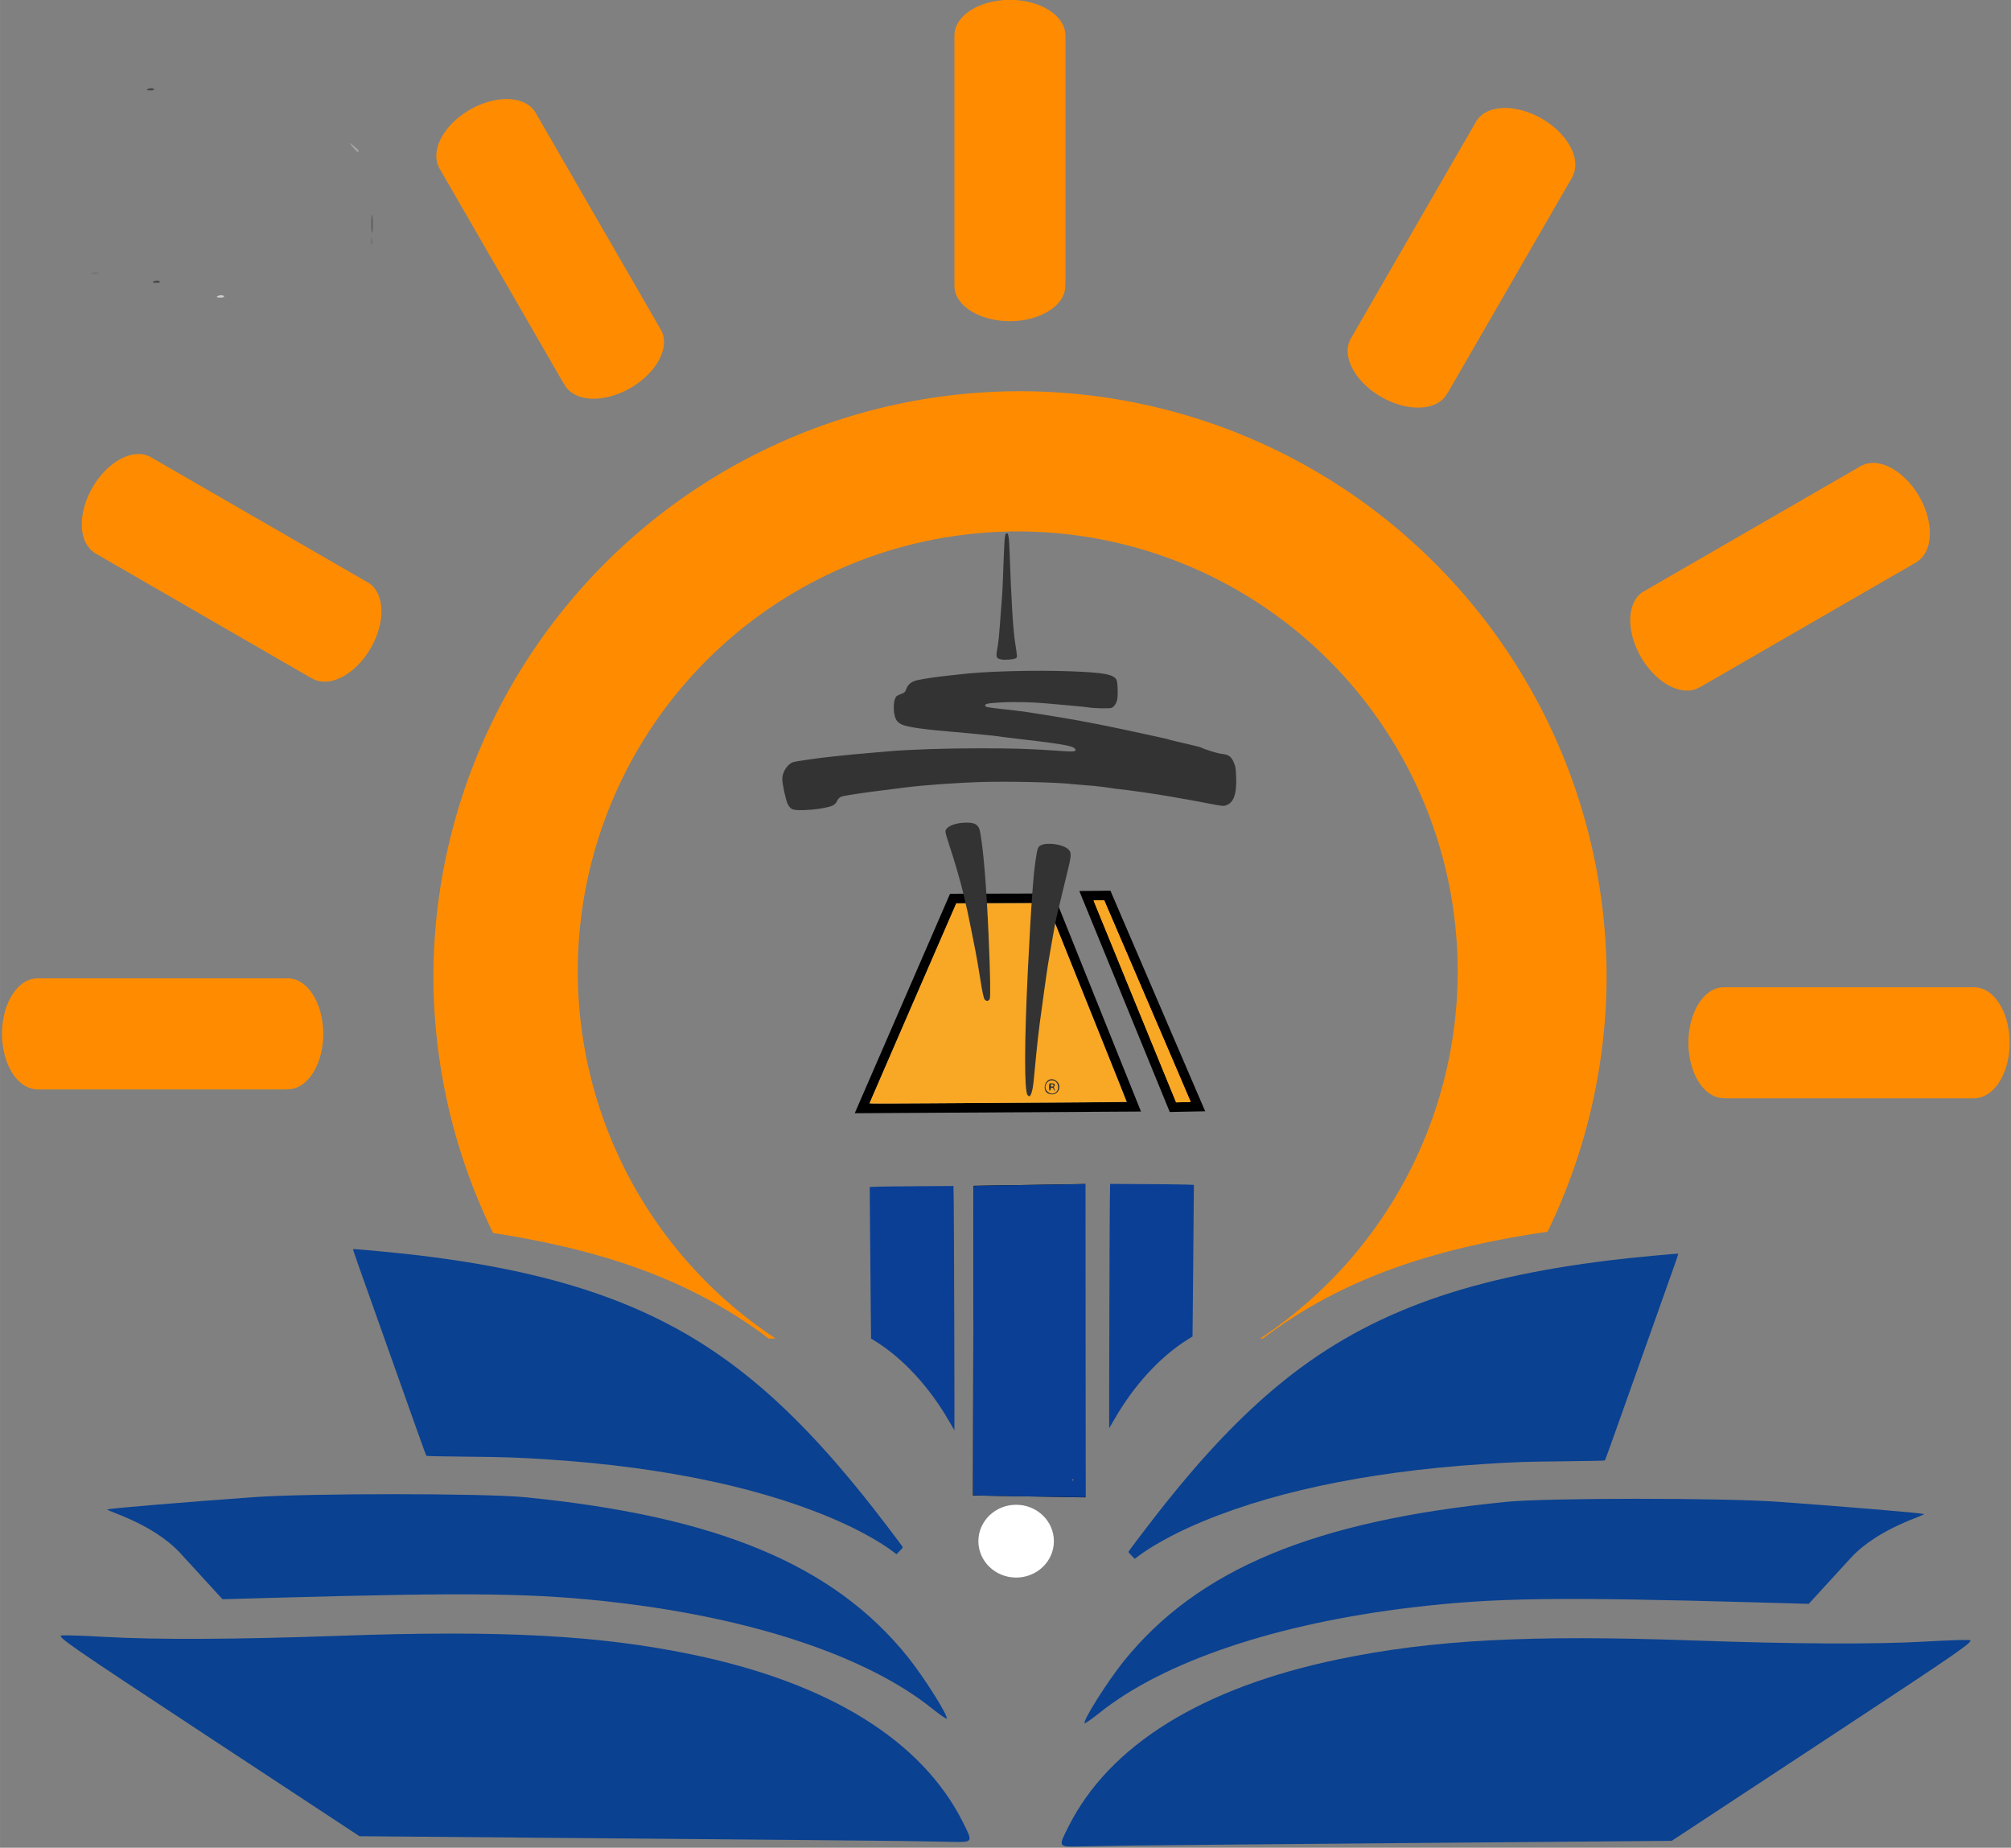 <?xml version="1.0" encoding="UTF-8" standalone="no"?>
<!-- Created with Inkscape (http://www.inkscape.org/) -->

<svg
   version="1.1"
   id="svg55"
   width="62.43"
   height="57.352"
   viewBox="0 0 62.429 57.352"
   sodipodi:docname="pneom_logo_footer.svg"
   inkscape:version="1.1.2 (0a00cf5339, 2022-02-04)"
   xmlns:inkscape="http://www.inkscape.org/namespaces/inkscape"
   xmlns:sodipodi="http://sodipodi.sourceforge.net/DTD/sodipodi-0.dtd"
   xmlns="http://www.w3.org/2000/svg"
   xmlns:svg="http://www.w3.org/2000/svg"
   >
  <rect x="0" y="0" width="62.429" height="57.352" fill="#808080" stroke="none"/>
  <defs
     id="defs59">
    <clipPath
       clipPathUnits="userSpaceOnUse"
       id="clipPath39764">
      <g
         inkscape:label="Clip"
         id="use39766"
         style="fill:#ffffff">
        <path
           style="fill:#ffffff;fill-opacity:1;stroke-width:0.123"
           d="m 211.131,149.809 c 0.334,-0.3 0.608,-0.579 0.608,-0.621 0,-0.122 -4.83,-5.712 -7.127,-8.249 -7.554,-8.344 -14.43,-14.703 -21.456,-19.844 -16.264,-11.9 -35.025,-18.143 -63.839,-21.242 -3.921,-0.422 -12.824,-1.169 -12.905,-1.083 -0.02,0.021 0.393,1.107 0.918,2.412 0.525,1.305 1.927,4.795 3.116,7.755 8.16,20.314 9.941,24.718 10.023,24.784 0.051,0.041 3.544,0.104 7.762,0.139 7.513,0.063 9.709,0.13 15.797,0.486 22.663,1.325 41.806,4.977 56.147,10.714 3.533,1.413 7.308,3.29 9.415,4.68 l 0.933,0.615 z"
           id="path524" />
      </g>
    </clipPath>
  </defs>
  <sodipodi:namedview
     id="namedview57"
     pagecolor="#ffffff"
     bordercolor="#666666"
     borderopacity="1.0"
     inkscape:pageshadow="2"
     inkscape:pageopacity="0.0"
     inkscape:pagecheckerboard="0"
     showgrid="false"
     inkscape:zoom="2.4627686"
     inkscape:cx="195.10562"
     inkscape:cy="0.20302354"
     inkscape:window-width="1551"
     inkscape:window-height="752"
     inkscape:window-x="239"
     inkscape:window-y="148"
     inkscape:window-maximized="0"
     inkscape:current-layer="layer3"
     showguides="false" />
  <g
     inkscape:groupmode="layer"
     id="layer2"
     inkscape:label="vector"
     style="display:inline"
     transform="translate(-48.877,-160.591)">
    <g
       id="g61893"
       transform="translate(-29.844,68.495)">
      <path
         style="fill:#d0d0d0;fill-opacity:1;stroke-width:0.091"
         d="m 71.401,131.219 c 0,-0.124 0.021,-0.175 0.046,-0.113 0.025,0.062 0.025,0.164 0,0.226 -0.025,0.062 -0.046,0.011 -0.046,-0.113 z m -3.441,-1.539 c 0,-0.124 0.021,-0.175 0.046,-0.113 0.025,0.062 0.025,0.164 0,0.226 -0.025,0.062 -0.046,0.011 -0.046,-0.113 z m 1.17,-0.415 c 0.004,-0.105 0.026,-0.127 0.055,-0.055 0.026,0.065 0.023,0.143 -0.007,0.174 -0.03,0.03 -0.051,-0.023 -0.048,-0.119 z m 0.091,-0.815 c 0.004,-0.105 0.026,-0.127 0.055,-0.055 0.026,0.065 0.023,0.143 -0.007,0.174 -0.03,0.03 -0.051,-0.023 -0.048,-0.119 z m 0.181,-1.72 c 0.004,-0.105 0.026,-0.127 0.055,-0.055 0.026,0.065 0.023,0.143 -0.007,0.174 -0.03,0.03 -0.051,-0.023 -0.048,-0.119 z m -4.876,-5.47 c 0,-0.174 0.019,-0.246 0.041,-0.158 0.023,0.087 0.023,0.23 0,0.317 -0.023,0.087 -0.041,0.016 -0.041,-0.158 z m -1.1,-0.053 c 0.004,-0.105 0.026,-0.127 0.055,-0.055 0.026,0.065 0.023,0.143 -0.007,0.174 -0.03,0.03 -0.051,-0.023 -0.048,-0.119 z m 4.722,-0.4 c 0,-0.174 0.019,-0.246 0.041,-0.158 0.023,0.087 0.023,0.23 0,0.317 -0.023,0.087 -0.041,0.016 -0.041,-0.158 z m -4.813,-0.143 c 0.004,-0.105 0.026,-0.127 0.055,-0.055 0.026,0.065 0.023,0.143 -0.007,0.174 -0.03,0.03 -0.051,-0.023 -0.048,-0.119 z m 1.097,-2.166 c 0.002,-0.149 0.022,-0.2 0.045,-0.111 0.023,0.088 0.021,0.21 -0.003,0.272 -0.025,0.061 -0.044,-0.011 -0.042,-0.16 z m 3.792,-0.098 c 0.004,-0.105 0.026,-0.127 0.055,-0.055 0.026,0.065 0.023,0.143 -0.007,0.174 -0.03,0.03 -0.051,-0.023 -0.048,-0.119 z m 0.181,-3.26 c 0.004,-0.105 0.026,-0.127 0.055,-0.055 0.026,0.065 0.023,0.143 -0.007,0.174 -0.03,0.03 -0.051,-0.023 -0.048,-0.119 z m 0.098,-1.668 c 0,-0.124 0.021,-0.175 0.046,-0.113 0.025,0.062 0.025,0.164 0,0.226 -0.025,0.062 -0.046,0.011 -0.046,-0.113 z m 0.264,-3.403 c 0.004,-0.105 0.026,-0.127 0.055,-0.055 0.026,0.065 0.023,0.143 -0.007,0.174 -0.03,0.03 -0.051,-0.023 -0.048,-0.119 z m -4.792,-0.581 c 0,-0.124 0.021,-0.175 0.046,-0.113 0.025,0.062 0.025,0.164 0,0.226 -0.025,0.062 -0.046,0.011 -0.046,-0.113 z m -0.098,-0.958 c 0.004,-0.105 0.026,-0.127 0.055,-0.055 0.026,0.065 0.023,0.143 -0.007,0.174 -0.03,0.03 -0.051,-0.023 -0.048,-0.119 z m -4.172,-4.418 c 0,-0.019 0.071,-0.09 0.158,-0.158 0.144,-0.113 0.147,-0.109 0.034,0.034 -0.118,0.151 -0.193,0.199 -0.193,0.124 z m 3.429,-0.305 c -0.113,-0.144 -0.109,-0.147 0.034,-0.034 0.151,0.118 0.199,0.193 0.124,0.193 -0.019,0 -0.09,-0.071 -0.158,-0.158 z m -17.48,-1.533 c 0.065,-0.026 0.143,-0.023 0.174,0.007 0.03,0.03 -0.023,0.051 -0.119,0.048 -0.105,-0.004 -0.127,-0.026 -0.055,-0.055 z m 39.839,-0.996 c 0.065,-0.026 0.143,-0.023 0.174,0.007 0.03,0.03 -0.023,0.051 -0.119,0.048 -0.105,-0.004 -0.127,-0.026 -0.055,-0.055 z M 58.241,99.648 c 0.065,-0.026 0.143,-0.023 0.174,0.007 0.03,0.03 -0.023,0.051 -0.119,0.048 -0.105,-0.004 -0.127,-0.026 -0.055,-0.055 z m 15.664,0 c 0.065,-0.026 0.143,-0.023 0.174,0.007 0.03,0.03 -0.023,0.051 -0.119,0.048 -0.105,-0.004 -0.127,-0.026 -0.055,-0.055 z m -14.487,-0.091 c 0.065,-0.026 0.143,-0.023 0.174,0.007 0.03,0.03 -0.023,0.051 -0.119,0.048 -0.105,-0.004 -0.127,-0.026 -0.055,-0.055 z m 13.219,0 c 0.065,-0.026 0.143,-0.023 0.174,0.007 0.03,0.03 -0.023,0.051 -0.119,0.048 -0.105,-0.004 -0.127,-0.026 -0.055,-0.055 z m -12.133,-0.091 c 0.065,-0.026 0.143,-0.023 0.174,0.007 0.03,0.03 -0.023,0.051 -0.119,0.048 -0.105,-0.004 -0.127,-0.026 -0.055,-0.055 z m 10.95,0.002 c 0.062,-0.025 0.164,-0.025 0.226,0 0.062,0.025 0.011,0.046 -0.113,0.046 -0.124,0 -0.175,-0.021 -0.113,-0.046 z M 62.316,99.376 c 0.065,-0.026 0.143,-0.023 0.174,0.007 0.03,0.03 -0.023,0.051 -0.119,0.048 -0.105,-0.004 -0.127,-0.026 -0.055,-0.055 z m 7.334,0 c 0.065,-0.026 0.143,-0.023 0.174,0.007 0.03,0.03 -0.023,0.051 -0.119,0.048 -0.105,-0.004 -0.127,-0.026 -0.055,-0.055 z m -5.345,-0.095 c 0.213,-0.019 0.539,-0.019 0.724,6.34e-4 0.185,0.019 0.011,0.035 -0.387,0.035 -0.398,-3.62e-4 -0.55,-0.016 -0.337,-0.035 z m 2.49,-2.72e-4 c 0.238,-0.019 0.605,-0.018 0.815,5.44e-4 0.21,0.019 0.015,0.034 -0.433,0.034 -0.448,-2.71e-4 -0.62,-0.016 -0.382,-0.035 z M 43.001,97.536 c 0.09,-0.1 0.184,-0.181 0.209,-0.181 0.025,0 -0.028,0.081 -0.119,0.181 -0.09,0.1 -0.184,0.181 -0.209,0.181 -0.025,0 0.028,-0.081 0.119,-0.181 z m 8.449,-1.42 c 0.065,-0.026 0.143,-0.023 0.174,0.007 0.03,0.03 -0.023,0.051 -0.119,0.048 -0.105,-0.004 -0.127,-0.026 -0.055,-0.055 z m 6.559,-0.453 c 0.087,-0.023 0.23,-0.023 0.317,0 0.087,0.023 0.016,0.041 -0.158,0.041 -0.174,0 -0.246,-0.019 -0.158,-0.041 z m 4.667,-0.096 c 0.413,-0.017 1.065,-0.017 1.449,1.81e-4 0.384,0.017 0.045,0.031 -0.751,0.031 -0.797,-9e-5 -1.111,-0.014 -0.697,-0.031 z m 7.064,-0.447 c 0.065,-0.026 0.143,-0.023 0.174,0.007 0.03,0.03 -0.023,0.051 -0.119,0.048 -0.105,-0.004 -0.127,-0.026 -0.055,-0.055 z m -9.145,-0.996 c 0.065,-0.026 0.143,-0.023 0.174,0.007 0.03,0.03 -0.023,0.051 -0.119,0.048 -0.105,-0.004 -0.127,-0.026 -0.055,-0.055 z m -0.911,-0.089 c 0.062,-0.025 0.164,-0.025 0.226,0 0.062,0.025 0.011,0.046 -0.113,0.046 -0.124,0 -0.175,-0.021 -0.113,-0.046 z m -0.905,-0.091 c 0.062,-0.025 0.164,-0.025 0.226,0 0.062,0.025 0.011,0.046 -0.113,0.046 -0.124,0 -0.175,-0.021 -0.113,-0.046 z m -4.154,-0.913 c -0.113,-0.144 -0.109,-0.147 0.034,-0.034 0.087,0.068 0.158,0.14 0.158,0.158 0,0.075 -0.074,0.027 -0.193,-0.124 z m 13.214,-1.262 c 0.065,-0.026 0.143,-0.023 0.174,0.007 0.03,0.03 -0.023,0.051 -0.119,0.048 -0.105,-0.004 -0.127,-0.026 -0.055,-0.055 z m 6.519,-0.272 c 0.065,-0.026 0.143,-0.023 0.174,0.007 0.03,0.03 -0.023,0.051 -0.119,0.048 -0.105,-0.004 -0.127,-0.026 -0.055,-0.055 z m -0.724,-0.091 c 0.065,-0.026 0.143,-0.023 0.174,0.007 0.03,0.03 -0.023,0.051 -0.119,0.048 -0.105,-0.004 -0.127,-0.026 -0.055,-0.055 z m -0.905,-0.091 c 0.065,-0.026 0.143,-0.023 0.174,0.007 0.03,0.03 -0.023,0.051 -0.119,0.048 -0.105,-0.004 -0.127,-0.026 -0.055,-0.055 z m -0.815,-0.091 c 0.065,-0.026 0.143,-0.023 0.174,0.007 0.03,0.03 -0.023,0.051 -0.119,0.048 -0.105,-0.004 -0.127,-0.026 -0.055,-0.055 z m -5.35,-0.275 c 0.161,-0.02 0.446,-0.02 0.634,-7.25e-4 0.188,0.02 0.056,0.036 -0.292,0.036 -0.349,3.62e-4 -0.502,-0.016 -0.342,-0.036 z m -7.236,-2.894 c 0.065,-0.026 0.143,-0.023 0.174,0.007 0.03,0.03 -0.023,0.051 -0.119,0.048 -0.105,-0.004 -0.127,-0.026 -0.055,-0.055 z m 0.628,-0.089 c 0.062,-0.025 0.164,-0.025 0.226,0 0.062,0.025 0.011,0.046 -0.113,0.046 -0.124,0 -0.175,-0.021 -0.113,-0.046 z m 0.911,-0.092 c 0.065,-0.026 0.143,-0.023 0.174,0.007 0.03,0.03 -0.023,0.051 -0.119,0.048 -0.105,-0.004 -0.127,-0.026 -0.055,-0.055 z m 0.996,-0.091 c 0.065,-0.026 0.143,-0.023 0.174,0.007 0.03,0.03 -0.023,0.051 -0.119,0.048 -0.105,-0.004 -0.127,-0.026 -0.055,-0.055 z m 2.264,-0.181 c 0.065,-0.026 0.143,-0.023 0.174,0.007 0.03,0.03 -0.023,0.051 -0.119,0.048 -0.105,-0.004 -0.127,-0.026 -0.055,-0.055 z m 10.588,0.002 c 0.062,-0.025 0.164,-0.025 0.226,0 0.062,0.025 0.011,0.046 -0.113,0.046 -0.124,0 -0.175,-0.021 -0.113,-0.046 z m -8.555,-0.093 c 0.088,-0.023 0.21,-0.021 0.272,0.003 0.061,0.025 -0.011,0.044 -0.16,0.042 -0.149,-0.002 -0.2,-0.022 -0.111,-0.045 z m 6.297,9.05e-4 c 0.065,-0.026 0.143,-0.023 0.174,0.007 0.03,0.03 -0.023,0.051 -0.119,0.048 -0.105,-0.004 -0.127,-0.026 -0.055,-0.055 z m -5.976,-0.996 c 0.065,-0.026 0.143,-0.023 0.174,0.007 0.03,0.03 -0.023,0.051 -0.119,0.048 -0.105,-0.004 -0.127,-0.026 -0.055,-0.055 z M 65.147,84.445 c 0.004,-0.105 0.026,-0.127 0.055,-0.055 0.026,0.065 0.023,0.143 -0.007,0.174 -0.03,0.03 -0.051,-0.023 -0.048,-0.119 z m 1.727,-1.758 c 0,-0.124 0.021,-0.175 0.046,-0.113 0.025,0.062 0.025,0.164 0,0.226 -0.025,0.062 -0.046,0.011 -0.046,-0.113 z m -0.091,-1.449 c 0,-0.124 0.021,-0.175 0.046,-0.113 0.025,0.062 0.025,0.164 0,0.226 -0.025,0.062 -0.046,0.011 -0.046,-0.113 z m -0.087,-1.403 c 0.002,-0.149 0.022,-0.2 0.045,-0.111 0.023,0.088 0.021,0.21 -0.003,0.272 -0.025,0.061 -0.044,-0.011 -0.042,-0.16 z m -1.177,-0.181 c 0.002,-0.149 0.022,-0.2 0.045,-0.111 0.023,0.088 0.021,0.21 -0.003,0.272 -0.025,0.061 -0.044,-0.011 -0.042,-0.16 z m 1.09,-1.856 c 0,-0.174 0.019,-0.246 0.041,-0.158 0.023,0.087 0.023,0.23 0,0.317 -0.023,0.087 -0.041,0.016 -0.041,-0.158 z m -0.996,-0.272 c 0,-0.174 0.019,-0.246 0.041,-0.158 0.023,0.087 0.023,0.23 0,0.317 -0.023,0.087 -0.041,0.016 -0.041,-0.158 z m 0.907,-1.675 c 0.001,-0.199 0.02,-0.27 0.041,-0.157 0.022,0.113 0.021,0.276 -0.002,0.362 -0.023,0.087 -0.04,-0.006 -0.039,-0.205 z"
         id="path61909" />
      <path
         style="fill:#b9b9b9;fill-opacity:1;stroke-width:0.091"
         d="m 70.542,131.792 c -0.033,-0.033 -0.06,-0.102 -0.06,-0.154 0,-0.057 0.042,-0.051 0.107,0.014 0.059,0.059 0.086,0.128 0.06,0.154 -0.026,0.026 -0.074,0.02 -0.107,-0.014 z m -1.502,-1.803 c 0.004,-0.105 0.026,-0.127 0.055,-0.055 0.026,0.065 0.023,0.143 -0.007,0.174 -0.03,0.03 -0.051,-0.023 -0.048,-0.119 z m -0.982,-6.104 c 0,-0.174 0.019,-0.246 0.041,-0.158 0.023,0.087 0.023,0.23 0,0.317 -0.023,0.087 -0.041,0.016 -0.041,-0.158 z m 0.268,-6.927 c 0.002,-0.149 0.022,-0.2 0.045,-0.111 0.023,0.088 0.021,0.21 -0.003,0.272 -0.025,0.061 -0.044,-0.011 -0.042,-0.16 z m -3.981,-0.498 c 0,-0.174 0.019,-0.246 0.041,-0.158 0.023,0.087 0.023,0.23 0,0.317 -0.023,0.087 -0.041,0.016 -0.041,-0.158 z m -0.091,-2.264 c 0,-0.174 0.019,-0.246 0.041,-0.158 0.023,0.087 0.023,0.23 0,0.317 -0.023,0.087 -0.041,0.016 -0.041,-0.158 z m 4.423,-2.86 c 0.004,-0.105 0.026,-0.127 0.055,-0.055 0.026,0.065 0.023,0.143 -0.007,0.174 -0.03,0.03 -0.051,-0.023 -0.048,-0.119 z m -4.618,-0.362 c 0.004,-0.105 0.026,-0.127 0.055,-0.055 0.026,0.065 0.023,0.143 -0.007,0.174 -0.03,0.03 -0.051,-0.023 -0.048,-0.119 z m -0.091,-1.177 c 0.004,-0.105 0.026,-0.127 0.055,-0.055 0.026,0.065 0.023,0.143 -0.007,0.174 -0.03,0.03 -0.051,-0.023 -0.048,-0.119 z m -0.181,-2.083 c 0.004,-0.105 0.026,-0.127 0.055,-0.055 0.026,0.065 0.023,0.143 -0.007,0.174 -0.03,0.03 -0.051,-0.023 -0.048,-0.119 z m 9.145,-0.815 c 0.004,-0.105 0.026,-0.127 0.055,-0.055 0.026,0.065 0.023,0.143 -0.007,0.174 -0.03,0.03 -0.051,-0.023 -0.048,-0.119 z M 45.288,102.275 c 0.062,-0.025 0.164,-0.025 0.226,0 0.062,0.025 0.011,0.046 -0.113,0.046 -0.124,0 -0.175,-0.021 -0.113,-0.046 z m 11.776,-2.537 c 0.065,-0.026 0.143,-0.023 0.174,0.007 0.03,0.03 -0.023,0.051 -0.119,0.048 -0.105,-0.004 -0.127,-0.026 -0.055,-0.055 z m 15.84,-0.179 c 0.062,-0.025 0.164,-0.025 0.226,0 0.062,0.025 0.011,0.046 -0.113,0.046 -0.124,0 -0.175,-0.021 -0.113,-0.046 z M 61.676,99.378 c 0.062,-0.025 0.164,-0.025 0.226,0 0.062,0.025 0.011,0.046 -0.113,0.046 -0.124,0 -0.175,-0.021 -0.113,-0.046 z m 8.558,-0.003 c 0.088,-0.023 0.21,-0.021 0.272,0.003 0.061,0.025 -0.011,0.044 -0.16,0.042 -0.149,-0.002 -0.2,-0.022 -0.111,-0.045 z M 51.722,96.116 c 0.065,-0.026 0.143,-0.023 0.174,0.007 0.03,0.03 -0.023,0.051 -0.119,0.048 -0.105,-0.004 -0.127,-0.026 -0.055,-0.055 z m 4.75,-0.363 c 0.088,-0.023 0.21,-0.021 0.272,0.003 0.061,0.025 -0.011,0.044 -0.16,0.042 -0.149,-0.002 -0.2,-0.022 -0.111,-0.045 z m 13.082,0.003 c 0.062,-0.025 0.164,-0.025 0.226,0 0.062,0.025 0.011,0.046 -0.113,0.046 -0.124,0 -0.175,-0.021 -0.113,-0.046 z m -0.99,-0.817 c 0.065,-0.026 0.143,-0.023 0.174,0.007 0.03,0.03 -0.023,0.051 -0.119,0.048 -0.105,-0.004 -0.127,-0.026 -0.055,-0.055 z m -8.511,-0.905 c 0.065,-0.026 0.143,-0.023 0.174,0.007 0.03,0.03 -0.023,0.051 -0.119,0.048 -0.105,-0.004 -0.127,-0.026 -0.055,-0.055 z m 16.338,-2.355 c 0.087,-0.023 0.23,-0.023 0.317,0 0.087,0.023 0.016,0.041 -0.158,0.041 -0.174,0 -0.246,-0.019 -0.158,-0.041 z M 65.666,91.499 c 0.065,-0.026 0.143,-0.023 0.174,0.007 0.03,0.03 -0.023,0.051 -0.119,0.048 -0.105,-0.004 -0.127,-0.026 -0.055,-0.055 z m -0.815,-0.091 c 0.065,-0.026 0.143,-0.023 0.174,0.007 0.03,0.03 -0.023,0.051 -0.119,0.048 -0.105,-0.004 -0.127,-0.026 -0.055,-0.055 z m 6.248,-0.272 c 0.065,-0.026 0.143,-0.023 0.174,0.007 0.03,0.03 -0.023,0.051 -0.119,0.048 -0.105,-0.004 -0.127,-0.026 -0.055,-0.055 z m 6.746,-1.477 c 0,-0.324 0.016,-0.456 0.037,-0.294 0.02,0.162 0.02,0.427 0,0.589 -0.02,0.162 -0.037,0.029 -0.037,-0.294 z M 63.04,87.696 c 0.065,-0.026 0.143,-0.023 0.174,0.007 0.03,0.03 -0.023,0.051 -0.119,0.048 -0.105,-0.004 -0.127,-0.026 -0.055,-0.055 z m 2.288,-4.88 c 0.004,-0.105 0.026,-0.127 0.055,-0.055 0.026,0.065 0.023,0.143 -0.007,0.174 -0.03,0.03 -0.051,-0.023 -0.048,-0.119 z m 1.459,-1.17 c 0.002,-0.149 0.022,-0.2 0.045,-0.111 0.023,0.088 0.021,0.21 -0.003,0.272 -0.025,0.061 -0.044,-0.011 -0.042,-0.16 z M 65.425,81.42 c 0,-0.124 0.021,-0.175 0.046,-0.113 0.025,0.062 0.025,0.164 0,0.226 -0.025,0.062 -0.046,0.011 -0.046,-0.113 z m 1.184,-3.078 c 0,-0.174 0.019,-0.246 0.041,-0.158 0.023,0.087 0.023,0.23 0,0.317 -0.023,0.087 -0.041,0.016 -0.041,-0.158 z m -0.904,-2.762 c 10e-4,-0.199 0.02,-0.27 0.041,-0.157 0.022,0.113 0.021,0.276 -0.002,0.362 -0.023,0.087 -0.04,-0.006 -0.039,-0.205 z"
         id="path61907" />
      <path
         style="fill:#a3a3a3;fill-opacity:1;stroke-width:0.091"
         d="m 70.506,131.219 c 0,-0.224 0.018,-0.316 0.039,-0.204 0.022,0.112 0.022,0.295 0,0.407 -0.022,0.112 -0.039,0.02 -0.039,-0.204 z m 0.338,0.181 c -0.082,-0.053 -0.093,-0.088 -0.028,-0.089 0.059,-7.3e-4 0.133,0.039 0.164,0.089 0.069,0.112 0.038,0.112 -0.136,0 z m -2.693,-9.915 c 10e-4,-0.199 0.02,-0.27 0.041,-0.157 0.022,0.113 0.021,0.276 -0.002,0.362 -0.023,0.087 -0.04,-0.006 -0.039,-0.205 z m -3.714,-2.399 c 0,-0.174 0.019,-0.246 0.041,-0.158 0.023,0.087 0.023,0.23 0,0.317 -0.023,0.087 -0.041,0.016 -0.041,-0.158 z m 3.977,-3.531 c 0,-0.124 0.021,-0.175 0.046,-0.113 0.025,0.062 0.025,0.164 0,0.226 -0.025,0.062 -0.046,0.011 -0.046,-0.113 z m -4.165,-0.905 c 0,-0.124 0.021,-0.175 0.046,-0.113 0.025,0.062 0.025,0.164 0,0.226 -0.025,0.062 -0.046,0.011 -0.046,-0.113 z m 4.339,-1.954 c 0.004,-0.105 0.026,-0.127 0.055,-0.055 0.026,0.065 0.023,0.143 -0.007,0.174 -0.03,0.03 -0.051,-0.023 -0.048,-0.119 z m -4.517,-1.351 c 0.002,-0.149 0.022,-0.2 0.045,-0.111 0.023,0.088 0.021,0.21 -0.003,0.272 -0.025,0.061 -0.044,-0.011 -0.042,-0.16 z m 4.969,-3.81 c 0.004,-0.105 0.026,-0.127 0.055,-0.055 0.026,0.065 0.023,0.143 -0.007,0.174 -0.03,0.03 -0.051,-0.023 -0.048,-0.119 z m 6.133,-7.796 c 0.065,-0.026 0.143,-0.023 0.174,0.007 0.03,0.03 -0.023,0.051 -0.119,0.048 -0.105,-0.004 -0.127,-0.026 -0.055,-0.055 z m -0.996,-0.091 c 0.065,-0.026 0.143,-0.023 0.174,0.007 0.03,0.03 -0.023,0.051 -0.119,0.048 -0.105,-0.004 -0.127,-0.026 -0.055,-0.055 z M 60.046,99.468 c 0.062,-0.025 0.164,-0.025 0.226,0 0.062,0.025 0.011,0.046 -0.113,0.046 -0.124,0 -0.175,-0.021 -0.113,-0.046 z m 11.861,0 c 0.062,-0.025 0.164,-0.025 0.226,0 0.062,0.025 0.011,0.046 -0.113,0.046 -0.124,0 -0.175,-0.021 -0.113,-0.046 z m -3.711,-0.185 c 0.113,-0.022 0.276,-0.021 0.362,0.002 0.087,0.023 -0.006,0.04 -0.205,0.039 -0.199,-0.001 -0.27,-0.02 -0.157,-0.041 z M 89.665,96.654 c -0.113,-0.144 -0.109,-0.147 0.034,-0.034 0.151,0.118 0.199,0.193 0.124,0.193 -0.019,0 -0.09,-0.071 -0.158,-0.158 z M 52.899,96.026 c 0.065,-0.026 0.143,-0.023 0.174,0.007 0.03,0.03 -0.023,0.051 -0.119,0.048 -0.105,-0.004 -0.127,-0.026 -0.055,-0.055 z m 2.258,-0.179 c 0.062,-0.025 0.164,-0.025 0.226,0 0.062,0.025 0.011,0.046 -0.113,0.046 -0.124,0 -0.175,-0.021 -0.113,-0.046 z m 15.664,0 c 0.062,-0.025 0.164,-0.025 0.226,0 0.062,0.025 0.011,0.046 -0.113,0.046 -0.124,0 -0.175,-0.021 -0.113,-0.046 z M 58.645,95.663 c 0.088,-0.023 0.21,-0.021 0.272,0.003 0.061,0.025 -0.011,0.044 -0.16,0.042 -0.149,-0.002 -0.2,-0.022 -0.111,-0.045 z m 8.783,0 c 0.088,-0.023 0.21,-0.021 0.272,0.003 0.061,0.025 -0.011,0.044 -0.16,0.042 -0.149,-0.002 -0.2,-0.022 -0.111,-0.045 z m -4.387,-1.357 c 0.065,-0.026 0.143,-0.023 0.174,0.007 0.03,0.03 -0.023,0.051 -0.119,0.048 -0.105,-0.004 -0.127,-0.026 -0.055,-0.055 z m -1.901,-0.181 c 0.065,-0.026 0.143,-0.023 0.174,0.007 0.03,0.03 -0.023,0.051 -0.119,0.048 -0.105,-0.004 -0.127,-0.026 -0.055,-0.055 z m 4.568,-3.172 c 0.138,-0.021 0.341,-0.02 0.453,0.001 0.111,0.021 -0.001,0.039 -0.25,0.038 -0.249,-7.24e-4 -0.34,-0.018 -0.202,-0.039 z m 2.081,9e-5 c 0.137,-0.021 0.361,-0.021 0.498,0 0.137,0.021 0.025,0.038 -0.249,0.038 -0.274,0 -0.386,-0.017 -0.249,-0.038 z m -5.653,-3.166 c 0.065,-0.026 0.143,-0.023 0.174,0.007 0.03,0.03 -0.023,0.051 -0.119,0.048 -0.105,-0.004 -0.127,-0.026 -0.055,-0.055 z m 3.754,-1.269 c 0.088,-0.023 0.21,-0.021 0.272,0.003 0.061,0.025 -0.011,0.044 -0.16,0.042 -0.149,-0.002 -0.2,-0.022 -0.111,-0.045 z m 0.805,-6.185 c 0,-0.124 0.021,-0.175 0.046,-0.113 0.025,0.062 0.025,0.164 0,0.226 -0.025,0.062 -0.046,0.011 -0.046,-0.113 z m -1.184,-0.324 c 0.004,-0.105 0.026,-0.127 0.055,-0.055 0.026,0.065 0.023,0.143 -0.007,0.174 -0.03,0.03 -0.051,-0.023 -0.048,-0.119 z m 0.098,-2.03 c 0,-0.124 0.021,-0.175 0.046,-0.113 0.025,0.062 0.025,0.164 0,0.226 -0.025,0.062 -0.046,0.011 -0.046,-0.113 z m 0.905,-1.539 c 0,-0.124 0.021,-0.175 0.046,-0.113 0.025,0.062 0.025,0.164 0,0.226 -0.025,0.062 -0.046,0.011 -0.046,-0.113 z m -0.815,-0.091 c 0,-0.124 0.021,-0.175 0.046,-0.113 0.025,0.062 0.025,0.164 0,0.226 -0.025,0.062 -0.046,0.011 -0.046,-0.113 z"
         id="path61905" />
      <path
         style="fill:#8c8c8c;fill-opacity:1;stroke-width:0.091"
         d="m 71.213,131.619 c 0.004,-0.105 0.026,-0.127 0.055,-0.055 0.026,0.065 0.023,0.143 -0.007,0.174 -0.03,0.03 -0.051,-0.023 -0.048,-0.119 z m -2.173,-1.901 c 0.004,-0.105 0.026,-0.127 0.055,-0.055 0.026,0.065 0.023,0.143 -0.007,0.174 -0.03,0.03 -0.051,-0.023 -0.048,-0.119 z m -0.982,-4.837 c 0,-0.174 0.019,-0.246 0.041,-0.158 0.023,0.087 0.023,0.23 0,0.317 -0.023,0.087 -0.041,0.016 -0.041,-0.158 z m -0.007,-0.543 c 0,-0.124 0.021,-0.175 0.046,-0.113 0.025,0.062 0.025,0.164 0,0.226 -0.025,0.062 -0.046,0.011 -0.046,-0.113 z m 0.174,-4.671 c 0.004,-0.105 0.026,-0.127 0.055,-0.055 0.026,0.065 0.023,0.143 -0.007,0.174 -0.03,0.03 -0.051,-0.023 -0.048,-0.119 z m -3.88,-2.573 c 0,-0.174 0.019,-0.246 0.041,-0.158 0.023,0.087 0.023,0.23 0,0.317 -0.023,0.087 -0.041,0.016 -0.041,-0.158 z m 4.158,-2.807 c 0,-0.124 0.021,-0.175 0.046,-0.113 0.025,0.062 0.025,0.164 0,0.226 -0.025,0.062 -0.046,0.011 -0.046,-0.113 z m -4.346,-1.177 c 0,-0.124 0.021,-0.175 0.046,-0.113 0.025,0.062 0.025,0.164 0,0.226 -0.025,0.062 -0.046,0.011 -0.046,-0.113 z m 4.437,-0.09 c 0,-0.124 0.021,-0.175 0.046,-0.113 0.025,0.062 0.025,0.164 0,0.226 -0.025,0.062 -0.046,0.011 -0.046,-0.113 z m 0.083,-1.32 c 0.004,-0.105 0.026,-0.127 0.055,-0.055 0.026,0.065 0.023,0.143 -0.007,0.174 -0.03,0.03 -0.051,-0.023 -0.048,-0.119 z m -24.652,-9.426 c 0.065,-0.026 0.143,-0.023 0.174,0.007 0.03,0.03 -0.023,0.051 -0.119,0.048 -0.105,-0.004 -0.127,-0.026 -0.055,-0.055 z m 0.856,-9e-4 c 0.088,-0.023 0.21,-0.021 0.272,0.003 0.061,0.025 -0.011,0.044 -0.16,0.042 -0.149,-0.002 -0.2,-0.022 -0.111,-0.045 z m 9.466,-2.263 c 0.065,-0.026 0.143,-0.023 0.174,0.007 0.03,0.03 -0.023,0.051 -0.119,0.048 -0.105,-0.004 -0.127,-0.026 -0.055,-0.055 z m 0.815,-0.091 c 0.065,-0.026 0.143,-0.023 0.174,0.007 0.03,0.03 -0.023,0.051 -0.119,0.048 -0.105,-0.004 -0.127,-0.026 -0.055,-0.055 z M 55.887,99.829 c 0.065,-0.026 0.143,-0.023 0.174,0.007 0.03,0.03 -0.023,0.051 -0.119,0.048 -0.105,-0.004 -0.127,-0.026 -0.055,-0.055 z m 2.897,-0.272 c 0.065,-0.026 0.143,-0.023 0.174,0.007 0.03,0.03 -0.023,0.051 -0.119,0.048 -0.105,-0.004 -0.127,-0.026 -0.055,-0.055 z m 14.487,0 c 0.065,-0.026 0.143,-0.023 0.174,0.007 0.03,0.03 -0.023,0.051 -0.119,0.048 -0.105,-0.004 -0.127,-0.026 -0.055,-0.055 z m -0.996,-0.091 c 0.065,-0.026 0.143,-0.023 0.174,0.007 0.03,0.03 -0.023,0.051 -0.119,0.048 -0.105,-0.004 -0.127,-0.026 -0.055,-0.055 z M 61.32,99.376 c 0.065,-0.026 0.143,-0.023 0.174,0.007 0.03,0.03 -0.023,0.051 -0.119,0.048 -0.105,-0.004 -0.127,-0.026 -0.055,-0.055 z m 9.411,0.002 c 0.062,-0.025 0.164,-0.025 0.226,0 0.062,0.025 0.011,0.046 -0.113,0.046 -0.124,0 -0.175,-0.021 -0.113,-0.046 z M 51.994,96.116 c 0.065,-0.026 0.143,-0.023 0.174,0.007 0.03,0.03 -0.023,0.051 -0.119,0.048 -0.105,-0.004 -0.127,-0.026 -0.055,-0.055 z m 19.92,-0.181 c 0.065,-0.026 0.143,-0.023 0.174,0.007 0.03,0.03 -0.023,0.051 -0.119,0.048 -0.105,-0.004 -0.127,-0.026 -0.055,-0.055 z m -2.716,-0.181 c 0.065,-0.026 0.143,-0.023 0.174,0.007 0.03,0.03 -0.023,0.051 -0.119,0.048 -0.105,-0.004 -0.127,-0.026 -0.055,-0.055 z M 59.231,95.666 c 0.062,-0.025 0.164,-0.025 0.226,0 0.062,0.025 0.011,0.046 -0.113,0.046 -0.124,0 -0.175,-0.021 -0.113,-0.046 z m 7.47,-0.002 c 0.087,-0.023 0.23,-0.023 0.317,0 0.087,0.023 0.016,0.041 -0.158,0.041 -0.174,0 -0.246,-0.019 -0.158,-0.041 z M 62.316,94.215 c 0.065,-0.026 0.143,-0.023 0.174,0.007 0.03,0.03 -0.023,0.051 -0.119,0.048 -0.105,-0.004 -0.127,-0.026 -0.055,-0.055 z m -1.992,-0.181 c 0.065,-0.026 0.143,-0.023 0.174,0.007 0.03,0.03 -0.023,0.051 -0.119,0.048 -0.105,-0.004 -0.127,-0.026 -0.055,-0.055 z m 14.487,-2.535 c 0.065,-0.026 0.143,-0.023 0.174,0.007 0.03,0.03 -0.023,0.051 -0.119,0.048 -0.105,-0.004 -0.127,-0.026 -0.055,-0.055 z m -3.441,-0.362 c 0.065,-0.026 0.143,-0.023 0.174,0.007 0.03,0.03 -0.023,0.051 -0.119,0.048 -0.105,-0.004 -0.127,-0.026 -0.055,-0.055 z M 59.056,88.149 c 0.065,-0.026 0.143,-0.023 0.174,0.007 0.03,0.03 -0.023,0.051 -0.119,0.048 -0.105,-0.004 -0.127,-0.026 -0.055,-0.055 z m 4.25,-0.451 c 0.062,-0.025 0.164,-0.025 0.226,0 0.062,0.025 0.011,0.046 -0.113,0.046 -0.124,0 -0.175,-0.021 -0.113,-0.046 z m 1.726,-0.092 c 0.065,-0.026 0.143,-0.023 0.174,0.007 0.03,0.03 -0.023,0.051 -0.119,0.048 -0.105,-0.004 -0.127,-0.026 -0.055,-0.055 z m 8.824,-9.05e-4 c 0.088,-0.023 0.21,-0.021 0.272,0.003 0.061,0.025 -0.011,0.044 -0.16,0.042 -0.149,-0.002 -0.2,-0.022 -0.111,-0.045 z m -5.932,-0.095 c 0.66,-0.015 1.74,-0.015 2.399,0 0.66,0.015 0.12,0.028 -1.2,0.028 -1.32,0 -1.86,-0.013 -1.2,-0.028 z m -1.147,-5.508 c 0.004,-0.105 0.026,-0.127 0.055,-0.055 0.026,0.065 0.023,0.143 -0.007,0.174 -0.03,0.03 -0.051,-0.023 -0.048,-0.119 z m -0.174,-3.207 c 0,-0.124 0.021,-0.175 0.046,-0.113 0.025,0.062 0.025,0.164 0,0.226 -0.025,0.062 -0.046,0.011 -0.046,-0.113 z m -0.996,-0.091 c 0,-0.124 0.021,-0.175 0.046,-0.113 0.025,0.062 0.025,0.164 0,0.226 -0.025,0.062 -0.046,0.011 -0.046,-0.113 z m 0.083,-2.679 c 0.004,-0.105 0.026,-0.127 0.055,-0.055 0.026,0.065 0.023,0.143 -0.007,0.174 -0.03,0.03 -0.051,-0.023 -0.048,-0.119 z m 0.735,-1.622 c 0.002,-0.149 0.022,-0.2 0.045,-0.111 0.023,0.088 0.021,0.21 -0.003,0.272 -0.025,0.061 -0.044,-0.011 -0.042,-0.16 z m -0.003,-0.498 c 0,-0.124 0.021,-0.175 0.046,-0.113 0.025,0.062 0.025,0.164 0,0.226 -0.025,0.062 -0.046,0.011 -0.046,-0.113 z"
         id="path61903" />
      <path
         style="fill:#767676;fill-opacity:1;stroke-width:0.091"
         d="m 70.731,130.797 c 0.062,-0.025 0.164,-0.025 0.226,0 0.062,0.025 0.011,0.046 -0.113,0.046 -0.124,0 -0.175,-0.021 -0.113,-0.046 z m -2.58,-8.678 c 10e-4,-0.199 0.02,-0.27 0.041,-0.157 0.022,0.113 0.021,0.276 -0.002,0.362 -0.023,0.087 -0.04,-0.006 -0.039,-0.205 z m 1.976,-1.456 c 0.004,-0.105 0.026,-0.127 0.055,-0.055 0.026,0.065 0.023,0.143 -0.007,0.174 -0.03,0.03 -0.051,-0.023 -0.048,-0.119 z m -5.69,-0.853 c 0,-0.174 0.019,-0.246 0.041,-0.158 0.023,0.087 0.023,0.23 0,0.317 -0.023,0.087 -0.041,0.016 -0.041,-0.158 z m 3.977,-3.803 c 0,-0.124 0.021,-0.175 0.046,-0.113 0.025,0.062 0.025,0.164 0,0.226 -0.025,0.062 -0.046,0.011 -0.046,-0.113 z m -4.158,-0.724 c 0,-0.174 0.019,-0.246 0.041,-0.158 0.023,0.087 0.023,0.23 0,0.317 -0.023,0.087 -0.041,0.016 -0.041,-0.158 z m -0.376,-6.119 c 0.004,-0.105 0.026,-0.127 0.055,-0.055 0.026,0.065 0.023,0.143 -0.007,0.174 -0.03,0.03 -0.051,-0.023 -0.048,-0.119 z m 8.764,-2.822 c -0.113,-0.144 -0.109,-0.147 0.034,-0.034 0.151,0.118 0.199,0.193 0.124,0.193 -0.019,0 -0.09,-0.071 -0.158,-0.158 z m -10.69,-2.891 c 0.065,-0.026 0.143,-0.023 0.174,0.007 0.03,0.03 -0.023,0.051 -0.119,0.048 -0.105,-0.004 -0.127,-0.026 -0.055,-0.055 z m -17.656,-1.177 c 0.065,-0.026 0.143,-0.023 0.174,0.007 0.03,0.03 -0.023,0.051 -0.119,0.048 -0.105,-0.004 -0.127,-0.026 -0.055,-0.055 z m 37.304,-1.72 c 0.065,-0.026 0.143,-0.023 0.174,0.007 0.03,0.03 -0.023,0.051 -0.119,0.048 -0.105,-0.004 -0.127,-0.026 -0.055,-0.055 z M 57.607,99.648 c 0.065,-0.026 0.143,-0.023 0.174,0.007 0.03,0.03 -0.023,0.051 -0.119,0.048 -0.105,-0.004 -0.127,-0.026 -0.055,-0.055 z m 16.841,0 c 0.065,-0.026 0.143,-0.023 0.174,0.007 0.03,0.03 -0.023,0.051 -0.119,0.048 -0.105,-0.004 -0.127,-0.026 -0.055,-0.055 z m 15.779,-0.082 c 0.004,-0.105 0.026,-0.127 0.055,-0.055 0.026,0.065 0.023,0.143 -0.007,0.174 -0.03,0.03 -0.051,-0.023 -0.048,-0.119 z M 62.673,99.283 c 0.113,-0.022 0.276,-0.021 0.362,0.002 0.087,0.023 -0.006,0.04 -0.205,0.039 -0.199,-0.001 -0.27,-0.02 -0.157,-0.041 z m 6.338,0 c 0.113,-0.022 0.276,-0.021 0.362,0.002 0.087,0.023 -0.006,0.04 -0.205,0.039 -0.199,-0.001 -0.27,-0.02 -0.157,-0.041 z m -14.579,-3.346 c 0.062,-0.025 0.164,-0.025 0.226,0 0.062,0.025 0.011,0.046 -0.113,0.046 -0.124,0 -0.175,-0.021 -0.113,-0.046 z m 1.177,-0.091 c 0.062,-0.025 0.164,-0.025 0.226,0 0.062,0.025 0.011,0.046 -0.113,0.046 -0.124,0 -0.175,-0.021 -0.113,-0.046 z m 14.806,-0.003 c 0.088,-0.023 0.21,-0.021 0.272,0.003 0.061,0.025 -0.011,0.044 -0.16,0.042 -0.149,-0.002 -0.2,-0.022 -0.111,-0.045 z m -0.132,-0.723 c 0.065,-0.026 0.143,-0.023 0.174,0.007 0.03,0.03 -0.023,0.051 -0.119,0.048 -0.105,-0.004 -0.127,-0.026 -0.055,-0.055 z M 63.312,94.306 c 0.065,-0.026 0.143,-0.023 0.174,0.007 0.03,0.03 -0.023,0.051 -0.119,0.048 -0.105,-0.004 -0.127,-0.026 -0.055,-0.055 z m 9.145,-3.078 c 0.065,-0.026 0.143,-0.023 0.174,0.007 0.03,0.03 -0.023,0.051 -0.119,0.048 -0.105,-0.004 -0.127,-0.026 -0.055,-0.055 z m -7.383,-0.273 c 0.088,-0.023 0.21,-0.021 0.272,0.003 0.061,0.025 -0.011,0.044 -0.16,0.042 -0.149,-0.002 -0.2,-0.022 -0.111,-0.045 z m 3.62,3.62e-4 c 0.087,-0.023 0.23,-0.023 0.317,0 0.087,0.023 0.016,0.041 -0.158,0.041 -0.174,0 -0.246,-0.019 -0.158,-0.041 z m -6.197,-3.168 c 0.065,-0.026 0.143,-0.023 0.174,0.007 0.03,0.03 -0.023,0.051 -0.119,0.048 -0.105,-0.004 -0.127,-0.026 -0.055,-0.055 z m 2.479,-1.885 c 0.002,-0.149 0.022,-0.2 0.045,-0.111 0.023,0.088 0.021,0.21 -0.003,0.272 -0.025,0.061 -0.044,-0.011 -0.042,-0.16 z m 1.891,-2.543 c 0.004,-0.105 0.026,-0.127 0.055,-0.055 0.026,0.065 0.023,0.143 -0.007,0.174 -0.03,0.03 -0.051,-0.023 -0.048,-0.119 z m -0.083,-1.034 c 0,-0.124 0.021,-0.175 0.046,-0.113 0.025,0.062 0.025,0.164 0,0.226 -0.025,0.062 -0.046,0.011 -0.046,-0.113 z m -1.268,-1.811 c 0,-0.124 0.021,-0.175 0.046,-0.113 0.025,0.062 0.025,0.164 0,0.226 -0.025,0.062 -0.046,0.011 -0.046,-0.113 z m 1.003,-3.35 c 0,-0.174 0.019,-0.246 0.041,-0.158 0.023,0.087 0.023,0.23 0,0.317 -0.023,0.087 -0.041,0.016 -0.041,-0.158 z m -0.738,-3.131 c 0.004,-0.105 0.026,-0.127 0.055,-0.055 0.026,0.065 0.023,0.143 -0.007,0.174 -0.03,0.03 -0.051,-0.023 -0.048,-0.119 z"
         id="path61901" />
      <path
         style="fill:#606060;fill-opacity:1;stroke-width:0.091"
         d="m 70.379,131.694 c -0.113,-0.144 -0.109,-0.147 0.034,-0.034 0.087,0.068 0.158,0.14 0.158,0.158 0,0.074 -0.074,0.027 -0.193,-0.124 z m -2.328,-1.019 c 0,-0.124 0.021,-0.175 0.046,-0.113 0.025,0.062 0.025,0.164 0,0.226 -0.025,0.062 -0.046,0.011 -0.046,-0.113 z m 1.17,-2.95 c 0.004,-0.105 0.026,-0.127 0.055,-0.055 0.026,0.065 0.023,0.143 -0.007,0.174 -0.03,0.03 -0.051,-0.023 -0.048,-0.119 z m 0.091,-0.905 c 0.004,-0.105 0.026,-0.127 0.055,-0.055 0.026,0.065 0.023,0.143 -0.007,0.174 -0.03,0.03 -0.051,-0.023 -0.048,-0.119 z m -1.249,-0.898 c 7.24e-4,-0.249 0.018,-0.34 0.039,-0.202 0.021,0.138 0.02,0.341 -0.001,0.453 -0.021,0.111 -0.039,-10e-4 -0.038,-0.25 z m -4.636,-5.259 c 0.004,-0.105 0.026,-0.127 0.055,-0.055 0.026,0.065 0.023,0.143 -0.007,0.174 -0.03,0.03 -0.051,-0.023 -0.048,-0.119 z m 4.9,-2.618 c 0.002,-0.149 0.022,-0.2 0.045,-0.111 0.023,0.088 0.021,0.21 -0.003,0.272 -0.025,0.061 -0.044,-0.011 -0.042,-0.16 z m -3.979,-0.272 c 0.001,-0.199 0.02,-0.27 0.041,-0.157 0.022,0.113 0.021,0.276 -0.002,0.362 -0.023,0.087 -0.04,-0.006 -0.039,-0.205 z m 4.073,-1.313 c 0,-0.174 0.019,-0.246 0.041,-0.158 0.023,0.087 0.023,0.23 0,0.317 -0.023,0.087 -0.041,0.016 -0.041,-0.158 z m -4.163,-0.589 c 10e-4,-0.199 0.02,-0.27 0.041,-0.157 0.022,0.113 0.021,0.276 -0.002,0.362 -0.023,0.087 -0.04,-0.006 -0.039,-0.205 z m -0.106,-2.362 c 0.004,-0.105 0.026,-0.127 0.055,-0.055 0.026,0.065 0.023,0.143 -0.007,0.174 -0.03,0.03 -0.051,-0.023 -0.048,-0.119 z m 4.444,-0.038 c 0,-0.124 0.021,-0.175 0.046,-0.113 0.025,0.062 0.025,0.164 0,0.226 -0.025,0.062 -0.046,0.011 -0.046,-0.113 z m -4.527,-1.268 c 0,-0.124 0.021,-0.175 0.046,-0.113 0.025,0.062 0.025,0.164 0,0.226 -0.025,0.062 -0.046,0.011 -0.046,-0.113 z m -0.087,-1.585 c 0.002,-0.149 0.022,-0.2 0.045,-0.111 0.023,0.088 0.021,0.21 -0.003,0.272 -0.025,0.061 -0.044,-0.011 -0.042,-0.16 z m -0.192,-2.362 c 0.004,-0.105 0.026,-0.127 0.055,-0.055 0.026,0.065 0.023,0.143 -0.007,0.174 -0.03,0.03 -0.051,-0.023 -0.048,-0.119 z m -0.091,-1.087 c 0.004,-0.105 0.026,-0.127 0.055,-0.055 0.026,0.065 0.023,0.143 -0.007,0.174 -0.03,0.03 -0.051,-0.023 -0.048,-0.119 z m -18.042,-4.989 c 0.065,-0.026 0.143,-0.023 0.174,0.007 0.03,0.03 -0.023,0.051 -0.119,0.048 -0.105,-0.004 -0.127,-0.026 -0.055,-0.055 z m 3.893,-1.539 c 0.065,-0.026 0.143,-0.023 0.174,0.007 0.03,0.03 -0.023,0.051 -0.119,0.048 -0.105,-0.004 -0.127,-0.026 -0.055,-0.055 z m 25.986,-0.905 c 0.065,-0.026 0.143,-0.023 0.174,0.007 0.03,0.03 -0.023,0.051 -0.119,0.048 -0.105,-0.004 -0.127,-0.026 -0.055,-0.055 z m -18.199,-0.091 c 0.065,-0.026 0.143,-0.023 0.174,0.007 0.03,0.03 -0.023,0.051 -0.119,0.048 -0.105,-0.004 -0.127,-0.026 -0.055,-0.055 z m 17.384,0 c 0.065,-0.026 0.143,-0.023 0.174,0.007 0.03,0.03 -0.023,0.051 -0.119,0.048 -0.105,-0.004 -0.127,-0.026 -0.055,-0.055 z M 59.418,99.467 c 0.065,-0.026 0.143,-0.023 0.174,0.007 0.03,0.03 -0.023,0.051 -0.119,0.048 -0.105,-0.004 -0.127,-0.026 -0.055,-0.055 z m 13.219,0 c 0.065,-0.026 0.143,-0.023 0.174,0.007 0.03,0.03 -0.023,0.051 -0.119,0.048 -0.105,-0.004 -0.127,-0.026 -0.055,-0.055 z m 17.608,-0.436 c 7.24e-4,-0.249 0.018,-0.34 0.039,-0.202 0.021,0.138 0.02,0.341 -0.001,0.453 -0.021,0.111 -0.039,-0.001 -0.038,-0.25 z m -24.72,0.161 c 0.138,-0.021 0.341,-0.02 0.453,0.001 0.111,0.021 -0.001,0.039 -0.25,0.038 -0.249,-7.24e-4 -0.34,-0.018 -0.202,-0.039 z M 49.368,96.388 c 0.065,-0.026 0.143,-0.023 0.174,0.007 0.03,0.03 -0.023,0.051 -0.119,0.048 -0.105,-0.004 -0.127,-0.026 -0.055,-0.055 z m 6.651,-0.544 c 0.088,-0.023 0.21,-0.021 0.272,0.003 0.061,0.025 -0.011,0.044 -0.16,0.042 -0.149,-0.002 -0.2,-0.022 -0.111,-0.045 z m 13.987,0.003 c 0.062,-0.025 0.164,-0.025 0.226,0 0.062,0.025 0.011,0.046 -0.113,0.046 -0.124,0 -0.175,-0.021 -0.113,-0.046 z m -12.539,-0.093 c 0.088,-0.023 0.21,-0.021 0.272,0.003 0.061,0.025 -0.011,0.044 -0.16,0.042 -0.149,-0.002 -0.2,-0.022 -0.111,-0.045 z m 11.045,3.62e-4 c 0.087,-0.023 0.23,-0.023 0.317,0 0.087,0.023 0.016,0.041 -0.158,0.041 -0.174,0 -0.246,-0.019 -0.158,-0.041 z m 1.228,-0.724 c 0.065,-0.026 0.143,-0.023 0.174,0.007 0.03,0.03 -0.023,0.051 -0.119,0.048 -0.105,-0.004 -0.127,-0.026 -0.055,-0.055 z m -5.433,-0.634 c 0.065,-0.026 0.143,-0.023 0.174,0.007 0.03,0.03 -0.023,0.051 -0.119,0.048 -0.105,-0.004 -0.127,-0.026 -0.055,-0.055 z m -1.72,-0.181 c 0.065,-0.026 0.143,-0.023 0.174,0.007 0.03,0.03 -0.023,0.051 -0.119,0.048 -0.105,-0.004 -0.127,-0.026 -0.055,-0.055 z m -0.905,-0.091 c 0.065,-0.026 0.143,-0.023 0.174,0.007 0.03,0.03 -0.023,0.051 -0.119,0.048 -0.105,-0.004 -0.127,-0.026 -0.055,-0.055 z m -1.087,-0.091 c 0.065,-0.026 0.143,-0.023 0.174,0.007 0.03,0.03 -0.023,0.051 -0.119,0.048 -0.105,-0.004 -0.127,-0.026 -0.055,-0.055 z m 6.7,-2.264 c 0.065,-0.026 0.143,-0.023 0.174,0.007 0.03,0.03 -0.023,0.051 -0.119,0.048 -0.105,-0.004 -0.127,-0.026 -0.055,-0.055 z M 54.198,91.47 c 0,-0.124 0.021,-0.175 0.046,-0.113 0.025,0.062 0.025,0.164 0,0.226 -0.025,0.062 -0.046,0.011 -0.046,-0.113 z M 73.452,91.318 c 0.065,-0.026 0.143,-0.023 0.174,0.007 0.03,0.03 -0.023,0.051 -0.119,0.048 -0.105,-0.004 -0.127,-0.026 -0.055,-0.055 z M 60.867,87.968 c 0.065,-0.026 0.143,-0.023 0.174,0.007 0.03,0.03 -0.023,0.051 -0.119,0.048 -0.105,-0.004 -0.127,-0.026 -0.055,-0.055 z m 0.815,-0.091 c 0.065,-0.026 0.143,-0.023 0.174,0.007 0.03,0.03 -0.023,0.051 -0.119,0.048 -0.105,-0.004 -0.127,-0.026 -0.055,-0.055 z m 1.087,-0.091 c 0.065,-0.026 0.143,-0.023 0.174,0.007 0.03,0.03 -0.023,0.051 -0.119,0.048 -0.105,-0.004 -0.127,-0.026 -0.055,-0.055 z m 0.9,-0.089 c 0.062,-0.025 0.164,-0.025 0.226,0 0.062,0.025 0.011,0.046 -0.113,0.046 -0.124,0 -0.175,-0.021 -0.113,-0.046 z m 11.505,-0.002 c 0.065,-0.026 0.143,-0.023 0.174,0.007 0.03,0.03 -0.023,0.051 -0.119,0.048 -0.105,-0.004 -0.127,-0.026 -0.055,-0.055 z M 66.867,83.63 c 0.004,-0.105 0.026,-0.127 0.055,-0.055 0.026,0.065 0.023,0.143 -0.007,0.174 -0.03,0.03 -0.051,-0.023 -0.048,-0.119 z m -0.181,-2.354 c 0.004,-0.105 0.026,-0.127 0.055,-0.055 0.026,0.065 0.023,0.143 -0.007,0.174 -0.03,0.03 -0.051,-0.023 -0.048,-0.119 z m -0.091,-1.992 c 0.004,-0.105 0.026,-0.127 0.055,-0.055 0.026,0.065 0.023,0.143 -0.007,0.174 -0.03,0.03 -0.051,-0.023 -0.048,-0.119 z m -0.996,-0.091 c 0.004,-0.105 0.026,-0.127 0.055,-0.055 0.026,0.065 0.023,0.143 -0.007,0.174 -0.03,0.03 -0.051,-0.023 -0.048,-0.119 z m 0.101,-2.075 c 0.002,-0.149 0.022,-0.2 0.045,-0.111 0.023,0.088 0.021,0.21 -0.003,0.272 -0.025,0.061 -0.044,-0.011 -0.042,-0.16 z m 0.728,-2.037 c 0,-0.174 0.019,-0.246 0.041,-0.158 0.023,0.087 0.023,0.23 0,0.317 -0.023,0.087 -0.041,0.016 -0.041,-0.158 z m -0.634,-0.362 c 0,-0.174 0.019,-0.246 0.041,-0.158 0.023,0.087 0.023,0.23 0,0.317 -0.023,0.087 -0.041,0.016 -0.041,-0.158 z"
         id="path61899" />
      <path
         style="fill:#494949;fill-opacity:1;stroke-width:0.091"
         d="m 70.043,131.219 c 0,-0.124 0.021,-0.175 0.046,-0.113 0.025,0.062 0.025,0.164 0,0.226 -0.025,0.062 -0.046,0.011 -0.046,-0.113 z m 1.449,0 c 0,-0.124 0.021,-0.175 0.046,-0.113 0.025,0.062 0.025,0.164 0,0.226 -0.025,0.062 -0.046,0.011 -0.046,-0.113 z m -1.999,-6.029 c 0.004,-0.105 0.026,-0.127 0.055,-0.055 0.026,0.065 0.023,0.143 -0.007,0.174 -0.03,0.03 -0.051,-0.023 -0.048,-0.119 z m 0.272,-2.083 c 0.004,-0.105 0.026,-0.127 0.055,-0.055 0.026,0.065 0.023,0.143 -0.007,0.174 -0.03,0.03 -0.051,-0.023 -0.048,-0.119 z m -1.616,-0.219 c 0,-0.174 0.019,-0.246 0.041,-0.158 0.023,0.087 0.023,0.23 0,0.317 -0.023,0.087 -0.041,0.016 -0.041,-0.158 z m -3.702,-1.856 c 3.62e-4,-0.398 0.016,-0.55 0.035,-0.337 0.019,0.213 0.019,0.539 -6.34e-4,0.724 -0.019,0.185 -0.035,0.011 -0.035,-0.387 z m 3.801,-0.498 c 0,-0.324 0.016,-0.456 0.037,-0.294 0.02,0.162 0.02,0.427 0,0.589 -0.02,0.162 -0.037,0.029 -0.037,-0.294 z m -3.898,-2.083 c 0,-0.224 0.018,-0.316 0.039,-0.204 0.022,0.112 0.022,0.295 0,0.407 -0.022,0.112 -0.039,0.02 -0.039,-0.204 z m 3.977,0.045 c 0.002,-0.149 0.022,-0.2 0.045,-0.111 0.023,0.088 0.021,0.21 -0.003,0.272 -0.025,0.061 -0.044,-0.011 -0.042,-0.16 z m -5.262,-0.189 c 0.004,-0.105 0.026,-0.127 0.055,-0.055 0.026,0.065 0.023,0.143 -0.007,0.174 -0.03,0.03 -0.051,-0.023 -0.048,-0.119 z m 7.425,-0.181 c 0.004,-0.105 0.026,-0.127 0.055,-0.055 0.026,0.065 0.023,0.143 -0.007,0.174 -0.03,0.03 -0.051,-0.023 -0.048,-0.119 z m -2.072,-1.17 c 0.002,-0.149 0.022,-0.2 0.045,-0.111 0.023,0.088 0.021,0.21 -0.003,0.272 -0.025,0.061 -0.044,-0.011 -0.042,-0.16 z m -4.162,-0.498 c 0,-0.174 0.019,-0.246 0.041,-0.158 0.023,0.087 0.023,0.23 0,0.317 -0.023,0.087 -0.041,0.016 -0.041,-0.158 z m -0.094,-2.309 c 0.002,-0.149 0.022,-0.2 0.045,-0.111 0.023,0.088 0.021,0.21 -0.003,0.272 -0.025,0.061 -0.044,-0.011 -0.042,-0.16 z m -0.192,-3.177 c 0.004,-0.105 0.026,-0.127 0.055,-0.055 0.026,0.065 0.023,0.143 -0.007,0.174 -0.03,0.03 -0.051,-0.023 -0.048,-0.119 z m -0.362,-4.527 c 0.004,-0.105 0.026,-0.127 0.055,-0.055 0.026,0.065 0.023,0.143 -0.007,0.174 -0.03,0.03 -0.051,-0.023 -0.048,-0.119 z m -0.091,-0.724 c 0.004,-0.105 0.026,-0.127 0.055,-0.055 0.026,0.065 0.023,0.143 -0.007,0.174 -0.03,0.03 -0.051,-0.023 -0.048,-0.119 z m -17.227,-3.631 c 0.065,-0.026 0.143,-0.023 0.174,0.007 0.03,0.03 -0.023,0.051 -0.119,0.048 -0.105,-0.004 -0.127,-0.026 -0.055,-0.055 z m 37.214,-1.268 c 0.065,-0.026 0.143,-0.023 0.174,0.007 0.03,0.03 -0.023,0.051 -0.119,0.048 -0.105,-0.004 -0.127,-0.026 -0.055,-0.055 z M 42.692,100.019 c 0.004,-0.105 0.026,-0.127 0.055,-0.055 0.026,0.065 0.023,0.143 -0.007,0.174 -0.03,0.03 -0.051,-0.023 -0.048,-0.119 z m 12.737,-0.188 c 0.062,-0.025 0.164,-0.025 0.226,0 0.062,0.025 0.011,0.046 -0.113,0.046 -0.124,0 -0.175,-0.021 -0.113,-0.046 z m 21.193,-0.002 c 0.065,-0.026 0.143,-0.023 0.174,0.007 0.03,0.03 -0.023,0.051 -0.119,0.048 -0.105,-0.004 -0.127,-0.026 -0.055,-0.055 z m -20.378,-0.089 c 0.062,-0.025 0.164,-0.025 0.226,0 0.062,0.025 0.011,0.046 -0.113,0.046 -0.124,0 -0.175,-0.021 -0.113,-0.046 z m 4.171,-0.364 c 0.065,-0.026 0.143,-0.023 0.174,0.007 0.03,0.03 -0.023,0.051 -0.119,0.048 -0.105,-0.004 -0.127,-0.026 -0.055,-0.055 z m 11.131,0.002 c 0.062,-0.025 0.164,-0.025 0.226,0 0.062,0.025 0.011,0.046 -0.113,0.046 -0.124,0 -0.175,-0.021 -0.113,-0.046 z m -1.896,-0.092 c 0.065,-0.026 0.143,-0.023 0.174,0.007 0.03,0.03 -0.023,0.051 -0.119,0.048 -0.105,-0.004 -0.127,-0.026 -0.055,-0.055 z m -18.199,-3.078 c 0.065,-0.026 0.143,-0.023 0.174,0.007 0.03,0.03 -0.023,0.051 -0.119,0.048 -0.105,-0.004 -0.127,-0.026 -0.055,-0.055 z m 3.441,-0.272 c 0.065,-0.026 0.143,-0.023 0.174,0.007 0.03,0.03 -0.023,0.051 -0.119,0.048 -0.105,-0.004 -0.127,-0.026 -0.055,-0.055 z m 16.298,0 c 0.065,-0.026 0.143,-0.023 0.174,0.007 0.03,0.03 -0.023,0.051 -0.119,0.048 -0.105,-0.004 -0.127,-0.026 -0.055,-0.055 z m -14.717,-0.091 c 0.088,-0.023 0.21,-0.021 0.272,0.003 0.061,0.025 -0.011,0.044 -0.16,0.042 -0.149,-0.002 -0.2,-0.022 -0.111,-0.045 z m 13.129,0 c 0.088,-0.023 0.21,-0.021 0.272,0.003 0.061,0.025 -0.011,0.044 -0.16,0.042 -0.149,-0.002 -0.2,-0.022 -0.111,-0.045 z M 57.964,95.752 c 0.112,-0.022 0.295,-0.022 0.407,0 0.112,0.022 0.02,0.039 -0.204,0.039 -0.224,0 -0.316,-0.018 -0.204,-0.039 z m 9.961,-1.81e-4 c 0.113,-0.022 0.276,-0.021 0.362,0.002 0.087,0.023 -0.006,0.04 -0.205,0.039 -0.199,-0.001 -0.27,-0.02 -0.157,-0.041 z m -6.47,-0.094 c 0.688,-0.015 1.788,-0.015 2.445,8.7e-5 0.657,0.015 0.094,0.028 -1.25,0.028 -1.345,-4.8e-5 -1.882,-0.013 -1.194,-0.028 z m 3.889,0.003 c 0.138,-0.021 0.341,-0.02 0.453,0.001 0.111,0.021 -0.001,0.039 -0.25,0.038 -0.249,-7.25e-4 -0.34,-0.018 -0.202,-0.039 z M 83.322,94.849 c 0.065,-0.026 0.143,-0.023 0.174,0.007 0.03,0.03 -0.023,0.051 -0.119,0.048 -0.105,-0.004 -0.127,-0.026 -0.055,-0.055 z M 65.304,94.487 c 0.065,-0.026 0.143,-0.023 0.174,0.007 0.03,0.03 -0.023,0.051 -0.119,0.048 -0.105,-0.004 -0.127,-0.026 -0.055,-0.055 z m -1.539,-0.181 c 0.065,-0.026 0.143,-0.023 0.174,0.007 0.03,0.03 -0.023,0.051 -0.119,0.048 -0.105,-0.004 -0.127,-0.026 -0.055,-0.055 z m -2.897,-0.272 c 0.065,-0.026 0.143,-0.023 0.174,0.007 0.03,0.03 -0.023,0.051 -0.119,0.048 -0.105,-0.004 -0.127,-0.026 -0.055,-0.055 z m 14.125,-0.996 c 0.065,-0.026 0.143,-0.023 0.174,0.007 0.03,0.03 -0.023,0.051 -0.119,0.048 -0.105,-0.004 -0.127,-0.026 -0.055,-0.055 z M 69.644,92.134 c 0.062,-0.025 0.164,-0.025 0.226,0 0.062,0.025 0.011,0.046 -0.113,0.046 -0.124,0 -0.175,-0.021 -0.113,-0.046 z m -3.978,-0.545 c 0.065,-0.026 0.143,-0.023 0.174,0.007 0.03,0.03 -0.023,0.051 -0.119,0.048 -0.105,-0.004 -0.127,-0.026 -0.055,-0.055 z m 10.68,-0.002 c 0.113,-0.022 0.276,-0.021 0.362,0.002 0.087,0.023 -0.006,0.04 -0.205,0.039 -0.199,-0.001 -0.27,-0.02 -0.157,-0.041 z m -11.591,-0.086 c 0.062,-0.025 0.164,-0.025 0.226,0 0.062,0.025 0.011,0.046 -0.113,0.046 -0.124,0 -0.175,-0.021 -0.113,-0.046 z m 10.509,-0.002 c 0.065,-0.026 0.143,-0.023 0.174,0.007 0.03,0.03 -0.023,0.051 -0.119,0.048 -0.105,-0.004 -0.127,-0.026 -0.055,-0.055 z M 64.621,90.955 c 0.088,-0.023 0.21,-0.021 0.272,0.003 0.061,0.025 -0.011,0.044 -0.16,0.042 -0.149,-0.002 -0.2,-0.022 -0.111,-0.045 z m 4.708,-0.002 c 0.138,-0.021 0.341,-0.02 0.453,0.001 0.111,0.021 -0.001,0.039 -0.25,0.038 -0.249,-7.25e-4 -0.34,-0.018 -0.202,-0.039 z m -2.718,-0.092 c 0.187,-0.02 0.492,-0.02 0.679,0 0.187,0.02 0.034,0.036 -0.34,0.036 -0.373,0 -0.526,-0.016 -0.34,-0.036 z M 63.04,87.786 c 0.065,-0.026 0.143,-0.023 0.174,0.007 0.03,0.03 -0.023,0.051 -0.119,0.048 -0.105,-0.004 -0.127,-0.026 -0.055,-0.055 z m 1.037,-0.091 c 0.088,-0.023 0.21,-0.021 0.272,0.003 0.061,0.025 -0.011,0.044 -0.16,0.042 -0.149,-0.002 -0.2,-0.022 -0.111,-0.045 z m 10.728,0.003 c 0.062,-0.025 0.164,-0.025 0.226,0 0.062,0.025 0.011,0.046 -0.113,0.046 -0.124,0 -0.175,-0.021 -0.113,-0.046 z m -9.049,-0.092 c 0.065,-0.026 0.143,-0.023 0.174,0.007 0.03,0.03 -0.023,0.051 -0.119,0.048 -0.105,-0.004 -0.127,-0.026 -0.055,-0.055 z m 0.538,0.002 c 0.062,-0.025 0.164,-0.025 0.226,0 0.062,0.025 0.011,0.046 -0.113,0.046 -0.124,0 -0.175,-0.021 -0.113,-0.046 z m 5.976,-0.007 c 0.261,-0.018 0.689,-0.018 0.951,0 0.261,0.018 0.048,0.033 -0.475,0.033 -0.523,0 -0.737,-0.015 -0.475,-0.033 z m -5.838,-1.173 c 0.088,-0.023 0.21,-0.021 0.272,0.003 0.061,0.025 -0.011,0.044 -0.16,0.042 -0.149,-0.002 -0.2,-0.022 -0.111,-0.045 z m 0.617,-1.258 c 0.004,-0.105 0.026,-0.127 0.055,-0.055 0.026,0.065 0.023,0.143 -0.007,0.174 -0.03,0.03 -0.051,-0.023 -0.048,-0.119 z M 66.784,82.778 c 0,-0.124 0.021,-0.175 0.046,-0.113 0.025,0.062 0.025,0.164 0,0.226 -0.025,0.062 -0.046,0.011 -0.046,-0.113 z m -0.178,-2.852 c 0.002,-0.149 0.022,-0.2 0.045,-0.111 0.023,0.088 0.021,0.21 -0.003,0.272 -0.025,0.061 -0.044,-0.011 -0.042,-0.16 z m -0.991,-0.272 c 0.001,-0.199 0.02,-0.27 0.041,-0.157 0.022,0.113 0.021,0.276 -0.002,0.362 -0.023,0.087 -0.04,-0.006 -0.039,-0.205 z m 0.075,-1.818 c 0.004,-0.105 0.026,-0.127 0.055,-0.055 0.026,0.065 0.023,0.143 -0.007,0.174 -0.03,0.03 -0.051,-0.023 -0.048,-0.119 z m 0.815,-0.181 c 0.004,-0.105 0.026,-0.127 0.055,-0.055 0.026,0.065 0.023,0.143 -0.007,0.174 -0.03,0.03 -0.051,-0.023 -0.048,-0.119 z m -0.815,-0.181 c 0.004,-0.105 0.026,-0.127 0.055,-0.055 0.026,0.065 0.023,0.143 -0.007,0.174 -0.03,0.03 -0.051,-0.023 -0.048,-0.119 z m 0.106,-1.894 c 0.001,-0.199 0.02,-0.27 0.041,-0.157 0.022,0.113 0.021,0.276 -0.002,0.362 -0.023,0.087 -0.04,-0.006 -0.039,-0.205 z"
         id="path61897" />
    </g>
  </g>
  <g
     inkscape:groupmode="layer"
     id="layer5"
     inkscape:label="needle"
     transform="translate(-48.877,-160.591)" />
  <g
     inkscape:groupmode="layer"
     id="layer3"
     inkscape:label="pensil"
     style="display:inline"
     transform="translate(-48.877,-160.591)">
    <g
       id="g1092"
       transform="matrix(0.296,0,0,0.296,34.402,153.397)">
      <ellipse
         style="display:inline;fill:#ffffff;fill-opacity:1"
         id="path39905"
         cx="155.472"
         cy="185.915"
         rx="3.959"
         ry="3.817" />
      <path
         id="path39111"
         clip-path="none"
         mask="none"
         style="fill:#ff8c00;fill-opacity:1"
         d="m 155.877,65.33 a 61.523,61.523 0 0 0 -61.523,61.523 61.523,61.523 0 0 0 6.264,26.748 c 12.415,1.918 21.262,5.295 28.906,11.066 h 0.732 a 46.142,46.142 0 0 1 -20.76,-38.492 46.142,46.142 0 0 1 46.143,-46.143 46.142,46.142 0 0 1 46.143,46.143 46.142,46.142 0 0 1 -20.723,38.492 h 0.285 c 7.836,-5.915 16.947,-9.31 29.859,-11.201 a 61.523,61.523 0 0 0 6.197,-26.613 61.523,61.523 0 0 0 -61.523,-61.523 z" />
      <g
         id="g62408"
         transform="translate(-9.34,-1.106)">
        <path
           style="display:inline;fill:none;stroke:#000000;stroke-width:1px;stroke-linecap:butt;stroke-linejoin:miter;stroke-opacity:1"
           d="m 158.209,119.632 10.169,-0.026 8.79,21.867 -28.518,0.168 z"
           id="path40131" />
        <path
           style="display:inline;fill:#f9a825;fill-opacity:1;stroke:#000000;stroke-width:1px;stroke-linecap:butt;stroke-linejoin:miter;stroke-opacity:1"
           d="m 172.181,119.335 2.191,-0.022 9.514,22.145 -2.63,0.052 z"
           id="path40133" />
        <path
           style="display:inline;fill:#f9a825;fill-opacity:1;stroke-width:0.051"
           d="m 149.462,141.045 c 0.015,-0.053 1.814,-4.208 3.997,-9.232 2.183,-5.025 4.218,-9.707 4.521,-10.405 l 0.551,-1.269 4.761,-0.012 4.761,-0.012 1.99,4.96 c 1.094,2.728 2.975,7.412 4.179,10.408 1.204,2.996 2.18,5.457 2.168,5.469 -0.021,0.021 -8.946,0.088 -20.717,0.154 -6.112,0.034 -6.238,0.033 -6.211,-0.061 z"
           id="path47385" />
        <path
           style="display:inline;fill:#f9a825;fill-opacity:1;stroke-width:0.051"
           d="m 177.287,130.496 c -2.366,-5.78 -4.312,-10.549 -4.324,-10.598 -0.021,-0.081 0.028,-0.089 0.528,-0.089 h 0.552 l 4.537,10.559 c 2.495,5.807 4.528,10.567 4.517,10.577 -0.011,0.01 -0.355,0.028 -0.764,0.039 l -0.744,0.021 z"
           id="path47424" />
        <path
           style="display:inline;fill:#333333;fill-opacity:1;stroke-width:0.091"
           d="m 166.011,140.244 c -0.355,-0.428 -0.341,-5.539 0.036,-13.188 0.101,-2.042 0.228,-4.439 0.267,-5.025 0.023,-0.349 0.064,-1.001 0.092,-1.449 0.027,-0.448 0.068,-1.039 0.091,-1.313 0.023,-0.274 0.065,-0.824 0.093,-1.222 0.103,-1.468 0.356,-3.304 0.507,-3.682 0.131,-0.328 0.553,-0.485 1.266,-0.471 0.768,0.016 1.552,0.245 1.9,0.557 0.356,0.318 0.357,0.625 0.006,2.057 -0.382,1.559 -0.981,4.038 -1.192,4.935 -0.1,0.423 -0.302,1.483 -0.449,2.354 -0.147,0.871 -0.307,1.788 -0.354,2.037 -0.048,0.249 -0.17,1.023 -0.271,1.72 -0.173,1.186 -0.249,1.741 -0.727,5.252 -0.102,0.747 -0.268,2.234 -0.37,3.305 -0.102,1.071 -0.222,2.318 -0.267,2.771 -0.081,0.816 -0.279,1.485 -0.442,1.485 -0.046,0 -0.129,-0.055 -0.185,-0.121 z m 2.19,-0.151 c -0.617,-0.249 -0.479,-1.332 0.192,-1.5 0.436,-0.109 0.958,0.31 0.954,0.768 -0.006,0.628 -0.547,0.974 -1.146,0.732 z m 0.689,-0.086 c 0.483,-0.259 0.418,-1.083 -0.101,-1.263 -0.711,-0.248 -1.24,0.699 -0.65,1.163 0.26,0.204 0.498,0.236 0.751,0.101 z m -0.627,-0.587 c 0,-0.396 0.011,-0.413 0.266,-0.413 0.296,0 0.44,0.145 0.291,0.293 -0.067,0.067 -0.068,0.15 -0.003,0.272 0.051,0.096 0.074,0.195 0.049,0.219 -0.024,0.024 -0.071,-0.04 -0.104,-0.144 -0.067,-0.212 -0.319,-0.258 -0.319,-0.057 0,0.072 -0.041,0.156 -0.09,0.186 -0.055,0.034 -0.09,-0.105 -0.09,-0.357 z m 0.48,-0.185 c 0.01,-0.049 -0.053,-0.103 -0.141,-0.12 -0.099,-0.019 -0.158,0.025 -0.158,0.119 0,0.158 0.268,0.159 0.299,0.001 z m -7.228,-9.013 c -0.103,-0.114 -0.243,-0.755 -0.449,-2.051 -0.164,-1.037 -0.388,-2.354 -0.499,-2.926 -0.211,-1.095 -0.8,-4.024 -0.857,-4.256 -0.018,-0.075 -0.16,-0.686 -0.314,-1.358 -0.155,-0.672 -0.341,-1.426 -0.414,-1.675 -0.073,-0.249 -0.258,-0.901 -0.412,-1.449 -0.154,-0.548 -0.481,-1.599 -0.726,-2.335 -0.246,-0.737 -0.447,-1.432 -0.447,-1.546 0,-0.472 0.782,-0.866 1.864,-0.938 1.188,-0.079 1.622,0.153 1.77,0.945 0.356,1.901 0.666,5.703 0.896,10.982 0.168,3.859 0.211,6.386 0.112,6.563 -0.127,0.227 -0.342,0.245 -0.525,0.044 z m -20.198,-19.962 c -0.179,-0.093 -0.352,-0.3 -0.478,-0.571 -0.2,-0.432 -0.555,-2.103 -0.553,-2.598 0.004,-0.748 0.565,-1.595 1.172,-1.769 0.381,-0.109 3.02,-0.48 4.169,-0.585 0.224,-0.021 0.57,-0.059 0.77,-0.086 0.318,-0.043 2.299,-0.224 4.029,-0.369 0.324,-0.027 0.813,-0.069 1.087,-0.093 2.094,-0.183 5.945,-0.311 9.371,-0.31 3.503,2.7e-4 5.088,0.045 7.741,0.22 0.373,0.025 1.025,0.068 1.449,0.095 0.844,0.056 1.112,-0.023 0.91,-0.266 -0.278,-0.335 -1.344,-0.512 -7.158,-1.185 -0.224,-0.026 -0.509,-0.065 -0.634,-0.086 -0.31,-0.054 -0.864,-0.115 -2.037,-0.227 -0.548,-0.052 -1.179,-0.114 -1.403,-0.137 -0.224,-0.023 -0.917,-0.084 -1.539,-0.136 -2.988,-0.246 -4.745,-0.494 -5.358,-0.755 -0.166,-0.07 -0.39,-0.225 -0.499,-0.344 -0.44,-0.478 -0.518,-1.999 -0.134,-2.596 0.041,-0.064 0.269,-0.186 0.506,-0.272 0.372,-0.134 0.448,-0.205 0.554,-0.517 0.162,-0.477 0.571,-0.809 1.153,-0.936 0.703,-0.153 2.069,-0.356 3.144,-0.467 0.523,-0.054 1.093,-0.116 1.268,-0.139 2.522,-0.325 7.921,-0.474 11.771,-0.325 3.408,0.132 4.415,0.322 4.718,0.887 0.135,0.253 0.177,1.678 0.063,2.142 -0.086,0.348 -0.302,0.663 -0.543,0.793 -0.189,0.101 -1.906,0.067 -2.517,-0.049 -0.124,-0.024 -0.939,-0.106 -1.811,-0.182 -0.871,-0.077 -2.012,-0.179 -2.535,-0.227 -1.513,-0.141 -3.473,-0.18 -4.844,-0.098 -1.333,0.08 -1.585,0.131 -1.585,0.321 0,0.161 0.179,0.195 2.133,0.409 1.846,0.202 2.07,0.235 5.835,0.849 2.405,0.392 5.213,0.949 9.19,1.823 2.003,0.44 2.005,0.44 2.218,0.516 0.075,0.026 0.808,0.202 1.629,0.389 0.821,0.187 1.555,0.373 1.63,0.413 0.376,0.2 1.734,0.62 2.165,0.67 0.736,0.085 0.985,0.252 1.254,0.845 0.201,0.442 0.239,0.675 0.274,1.655 0.06,1.679 -0.259,2.593 -1.004,2.876 -0.316,0.12 -0.454,0.108 -1.809,-0.158 -0.807,-0.158 -1.936,-0.367 -2.508,-0.464 -0.573,-0.097 -1.384,-0.24 -1.802,-0.317 -0.988,-0.183 -4.438,-0.679 -5.079,-0.731 -0.274,-0.022 -0.702,-0.078 -0.951,-0.124 -0.249,-0.046 -0.738,-0.113 -1.087,-0.149 -0.349,-0.036 -0.695,-0.072 -0.77,-0.082 -0.075,-0.009 -0.543,-0.047 -1.041,-0.084 -0.498,-0.037 -1.028,-0.082 -1.177,-0.1 -1.555,-0.188 -6.652,-0.302 -9.596,-0.215 -2.264,0.067 -6.112,0.34 -7.608,0.539 -0.349,0.047 -1.489,0.189 -2.535,0.317 -1.764,0.216 -3.612,0.488 -4.255,0.626 -0.331,0.071 -0.539,0.251 -0.677,0.582 -0.057,0.139 -0.245,0.318 -0.419,0.401 -0.809,0.386 -3.738,0.645 -4.257,0.376 z m 21.913,-15.701 c -0.559,-0.14 -0.569,-0.188 -0.316,-1.602 0.045,-0.254 0.128,-1.11 0.184,-1.901 0.056,-0.792 0.14,-1.888 0.187,-2.436 0.082,-0.947 0.114,-1.63 0.257,-5.452 0.044,-1.162 0.097,-1.684 0.179,-1.766 0.27,-0.266 0.35,0.144 0.416,2.125 0.15,4.528 0.357,7.944 0.56,9.22 0.249,1.567 0.25,1.598 0.066,1.695 -0.239,0.126 -1.204,0.199 -1.533,0.117 z"
           id="path61895" />
      </g>
      <path
         id="rect62620"
         style="fill:#ff8c00;fill-opacity:1;stroke-width:1.605"
         d="m 154.817,24.292 a 5.817,3.702 0 0 0 -5.803,3.545 h -0.012 v 0.121 a 5.817,3.702 0 0 0 -0.004,0.037 5.817,3.702 0 0 0 0.004,0.037 v 26.086 h 0.016 a 5.817,3.702 0 0 0 -0.018,0.164 5.817,3.702 0 0 0 5.816,3.701 5.817,3.702 0 0 0 5.816,-3.701 5.817,3.702 0 0 0 -0.006,-0.164 h 0.021 v -26.281 h -0.021 a 5.817,3.702 0 0 0 -5.811,-3.545 z" />
      <g
         id="g73048"
         transform="translate(-9.34,-1.106)">
        <path
           id="rect62620-7"
           style="fill:#ff8c00;fill-opacity:1;stroke-width:1.605"
           d="m 219.944,37.852 a 5.817,3.702 30 0 0 -6.798,0.169 l -0.01,-0.006 -0.061,0.105 a 5.817,3.702 30 0 0 -0.022,0.03 5.817,3.702 30 0 0 -0.015,0.034 l -13.043,22.591 0.013,0.008 a 5.817,3.702 30 0 0 -0.097,0.133 5.817,3.702 30 0 0 3.187,6.114 5.817,3.702 30 0 0 6.888,-0.297 5.817,3.702 30 0 0 0.077,-0.145 l 0.019,0.011 13.141,-22.76 -0.019,-0.011 a 5.817,3.702 30 0 0 -3.26,-5.975 z" />
        <path
           id="rect62620-7-9"
           style="fill:#ff8c00;fill-opacity:1;stroke-width:1.605"
           d="m 259.52,77.463 a 5.817,3.702 60 0 0 -5.971,-3.253 l -0.006,-0.01 -0.105,0.061 a 5.817,3.702 60 0 0 -0.034,0.015 5.817,3.702 60 0 0 -0.03,0.022 l -22.591,13.043 0.008,0.014 a 5.817,3.702 60 0 0 -0.151,0.067 5.817,3.702 60 0 0 -0.297,6.888 5.817,3.702 60 0 0 6.114,3.187 5.817,3.702 60 0 0 0.139,-0.087 l 0.011,0.019 22.76,-13.141 -0.011,-0.019 a 5.817,3.702 60 0 0 0.165,-6.805 z"
           inkscape:transform-center-x="15.134261"
           inkscape:transform-center-y="-33.785915" />
        <path
           id="rect62620-7-9-2"
           style="fill:#ff8c00;fill-opacity:1;stroke-width:1.605"
           d="m 269.012,134.754 a 3.702,5.817 0 0 0 -3.545,-5.803 l -1.1e-4,-0.012 -0.121,-5e-5 a 3.702,5.817 0 0 0 -0.037,-0.004 3.702,5.817 0 0 0 -0.037,0.004 h -26.086 l 1.8e-4,0.016 a 3.702,5.817 0 0 0 -0.164,-0.018 3.702,5.817 0 0 0 -3.701,5.816 3.702,5.817 0 0 0 3.701,5.816 3.702,5.817 0 0 0 0.164,-0.006 l -4e-5,0.021 h 26.281 l 4e-5,-0.021 a 3.702,5.817 0 0 0 3.545,-5.811 z"
           inkscape:transform-center-x="-3.7882857"
           inkscape:transform-center-y="-36.823026" />
      </g>
      <g
         id="g73048-0"
         transform="matrix(-1,0,0,1,318.122,-2.04)">
        <path
           id="rect62620-7-2"
           style="fill:#ff8c00;fill-opacity:1;stroke-width:1.605"
           d="m 219.944,37.852 a 5.817,3.702 30 0 0 -6.798,0.169 l -0.01,-0.006 -0.061,0.105 a 5.817,3.702 30 0 0 -0.022,0.03 5.817,3.702 30 0 0 -0.015,0.034 l -13.043,22.591 0.013,0.008 a 5.817,3.702 30 0 0 -0.097,0.133 5.817,3.702 30 0 0 3.187,6.114 5.817,3.702 30 0 0 6.888,-0.297 5.817,3.702 30 0 0 0.077,-0.145 l 0.019,0.011 13.141,-22.76 -0.019,-0.011 a 5.817,3.702 30 0 0 -3.26,-5.975 z" />
        <path
           id="rect62620-7-9-3"
           style="fill:#ff8c00;fill-opacity:1;stroke-width:1.605"
           d="m 259.52,77.463 a 5.817,3.702 60 0 0 -5.971,-3.253 l -0.006,-0.01 -0.105,0.061 a 5.817,3.702 60 0 0 -0.034,0.015 5.817,3.702 60 0 0 -0.03,0.022 l -22.591,13.043 0.008,0.014 a 5.817,3.702 60 0 0 -0.151,0.067 5.817,3.702 60 0 0 -0.297,6.888 5.817,3.702 60 0 0 6.114,3.187 5.817,3.702 60 0 0 0.139,-0.087 l 0.011,0.019 22.76,-13.141 -0.011,-0.019 a 5.817,3.702 60 0 0 0.165,-6.805 z"
           inkscape:transform-center-x="15.134261"
           inkscape:transform-center-y="-33.785915" />
        <path
           id="rect62620-7-9-2-7"
           style="fill:#ff8c00;fill-opacity:1;stroke-width:1.605"
           d="m 269.012,134.754 a 3.702,5.817 0 0 0 -3.545,-5.803 l -1.1e-4,-0.012 -0.121,-5e-5 a 3.702,5.817 0 0 0 -0.037,-0.004 3.702,5.817 0 0 0 -0.037,0.004 h -26.086 l 1.8e-4,0.016 a 3.702,5.817 0 0 0 -0.164,-0.018 3.702,5.817 0 0 0 -3.701,5.816 3.702,5.817 0 0 0 3.701,5.816 3.702,5.817 0 0 0 0.164,-0.006 l -4e-5,0.021 h 26.281 l 4e-5,-0.021 a 3.702,5.817 0 0 0 3.545,-5.811 z"
           inkscape:transform-center-x="-3.7882857"
           inkscape:transform-center-y="-36.823026" />
      </g>
      <g
         id="g689"
         transform="translate(-1.515,-74.096)">
        <g
           id="g664">
          <path
             style="display:inline;fill:#0a4191;fill-opacity:1;stroke-width:0.203"
             d="m 144.827,291.448 c -1.731,-0.026 -15.198,-0.148 -29.927,-0.272 L 88.12,290.95 72.17,280.456 c -14.587,-9.597 -15.89,-10.499 -15.256,-10.56 0.382,-0.037 2.391,0.032 4.466,0.152 5.334,0.31 13.855,0.272 24.468,-0.108 17.141,-0.613 27.4,-0.071 37.205,1.968 14.337,2.982 24.056,9.007 28.353,17.578 1.077,2.149 1.105,2.106 -1.351,2.052 -1.145,-0.025 -3.497,-0.066 -5.228,-0.092 z"
             id="path34047-3-5" />
          <path
             style="fill:#0a4191;fill-opacity:1;stroke-width:0.234"
             d="m 148.14,277.533 c -6.762,-5.399 -18.542,-9.367 -32.847,-11.065 -8.544,-1.014 -15.137,-1.108 -36.349,-0.513 l -5.193,0.145 -4.398,-4.803 c -2.972,-3.246 -8.065,-4.518 -7.661,-4.62 0.508,-0.129 8.289,-0.774 15.344,-1.283 5.786,-0.417 24.138,-0.413 28.401,0.006 20.173,1.985 32.393,7.074 40.164,16.724 1.699,2.11 4.306,6.241 4.098,6.495 -0.043,0.053 -0.745,-0.435 -1.559,-1.085 z"
             id="path37372-5-6"
             sodipodi:nodetypes="ssscssscssss" />
          <path
             style="fill:#0a4191;fill-opacity:1;stroke-width:0.072"
             d="m 144.773,261.043 c 0.183,-0.186 0.333,-0.359 0.333,-0.385 0,-0.075 -2.644,-3.542 -3.902,-5.116 -4.136,-5.175 -7.901,-9.118 -11.748,-12.307 -8.905,-7.38 -19.178,-11.252 -34.955,-13.174 -2.147,-0.262 -7.022,-0.725 -7.066,-0.672 -0.011,0.013 0.215,0.686 0.503,1.496 0.287,0.809 1.055,2.973 1.706,4.809 4.468,12.598 5.443,15.329 5.488,15.37 0.028,0.026 1.941,0.064 4.25,0.086 4.114,0.039 5.316,0.081 8.649,0.301 12.409,0.821 22.891,3.087 30.743,6.644 1.934,0.876 4.002,2.04 5.155,2.902 l 0.511,0.382 z"
             id="path38393-2" />
        </g>
        <g
           id="g62563"
           style="display:inline"
           transform="translate(-7.854,74.782)">
          <path
             style="display:inline;fill:#0a4191;fill-opacity:1;stroke-width:0.203"
             d="m 176.893,217.149 c 1.731,-0.026 15.198,-0.148 29.927,-0.272 l 26.78,-0.225 15.95,-10.494 c 14.587,-9.597 15.89,-10.499 15.256,-10.56 -0.382,-0.037 -2.391,0.032 -4.466,0.152 -5.334,0.31 -13.855,0.272 -24.468,-0.108 -17.141,-0.613 -27.4,-0.071 -37.205,1.968 -14.337,2.982 -24.056,9.007 -28.353,17.578 -1.077,2.149 -1.105,2.106 1.351,2.052 1.145,-0.025 3.497,-0.066 5.228,-0.092 z"
             id="path34047-3" />
          <path
             style="fill:#0a4191;fill-opacity:1;stroke-width:0.234"
             d="m 173.58,203.235 c 6.762,-5.399 18.542,-9.367 32.847,-11.065 8.544,-1.014 15.137,-1.108 36.349,-0.513 l 5.193,0.145 4.398,-4.803 c 2.972,-3.246 8.065,-4.518 7.661,-4.62 -0.508,-0.129 -8.289,-0.774 -15.344,-1.283 -5.786,-0.417 -24.138,-0.413 -28.401,0.006 -20.173,1.985 -32.393,7.074 -40.164,16.724 -1.699,2.11 -4.306,6.241 -4.098,6.495 0.043,0.053 0.745,-0.435 1.559,-1.085 z"
             id="path37372-5"
             sodipodi:nodetypes="ssscssscssss" />
          <path
             style="fill:#0a4191;fill-opacity:1;stroke-width:0.072"
             d="m 176.947,186.745 c -0.183,-0.186 -0.333,-0.359 -0.333,-0.385 0,-0.075 2.644,-3.542 3.902,-5.116 4.136,-5.175 7.901,-9.118 11.748,-12.307 8.905,-7.38 19.178,-11.252 34.955,-13.174 2.147,-0.262 7.022,-0.725 7.066,-0.672 0.011,0.013 -0.215,0.686 -0.503,1.496 -0.287,0.809 -1.055,2.973 -1.706,4.809 -4.468,12.598 -5.443,15.329 -5.488,15.37 -0.028,0.026 -1.941,0.064 -4.25,0.086 -4.114,0.039 -5.316,0.081 -8.649,0.301 -12.409,0.821 -22.891,3.087 -30.743,6.644 -1.934,0.876 -4.002,2.04 -5.155,2.902 l -0.511,0.382 z"
             id="path38393" />
        </g>
        <g
           id="g61645"
           transform="translate(-7.854,74.782)">
          <path
             style="fill:none;stroke:#000000;stroke-width:1px;stroke-linecap:butt;stroke-linejoin:miter;stroke-opacity:1"
             d="m 160.883,148.452 10.699,-0.167 0.03,31.845 -10.796,-0.181 z"
             id="path47752" />
          <path
             style="fill:#0b3f95;fill-opacity:1;stroke-width:0.051"
             d="m 165.464,180.529 c -2.429,-0.038 -4.578,-0.082 -4.777,-0.097 l -0.361,-0.028 0.02,-14.018 c 0.011,-7.71 0.033,-15.003 0.05,-16.208 l 0.03,-2.19 0.819,-0.03 c 0.45,-0.016 2.658,-0.053 4.905,-0.081 2.247,-0.028 4.508,-0.065 5.025,-0.081 l 0.939,-0.029 -0.013,16.423 -0.013,16.423 -1.104,-0.008 c -0.607,-0.004 -3.091,-0.039 -5.52,-0.078 z m 5.394,-1.732 c 0.011,-0.033 -0.016,-0.06 -0.06,-0.06 -0.044,0 -0.08,0.036 -0.08,0.08 0,0.09 0.109,0.074 0.141,-0.02 z"
             id="path60428" />
          <g
             id="g61379"
             transform="translate(-1.675,0.757)">
            <path
               style="fill:#0b3f95;fill-opacity:1;stroke-width:0.051"
               d="m 176.816,171.703 c 2.025,-3.541 4.78,-6.55 7.642,-8.348 l 0.558,-0.351 0.031,-3.169 c 0.017,-1.743 0.049,-5.319 0.071,-7.947 l 0.04,-4.778 -0.781,-0.03 c -0.43,-0.017 -2.406,-0.039 -4.392,-0.051 l -3.611,-0.021 -0.03,1.834 c -0.028,1.733 -0.092,23.787 -0.069,23.785 0.006,-5.1e-4 0.249,-0.417 0.54,-0.926 z m 0.462,-3.4 c 0.001,-0.287 0.014,-0.347 0.056,-0.274 0.05,0.086 0.019,0.642 -0.036,0.642 -0.012,0 -0.021,-0.166 -0.02,-0.368 z m 0.436,-2.667 c -0.014,-0.022 -0.005,-0.073 0.02,-0.114 0.034,-0.055 0.06,-0.059 0.104,-0.015 0.107,0.179 -0.116,0.121 -0.124,0.128 z m 5.117,-3.056 c 0.016,-0.056 0.044,-0.153 0.063,-0.216 l 0.034,-0.114 0.037,0.127 c 0.022,0.078 -0.089,0.135 -0.134,0.203 z"
               id="path60389-3"
               sodipodi:nodetypes="cscscccsccscccsscscccsccccc" />
            <ellipse
               style="fill:#0b3f95;fill-opacity:1"
               id="path61286"
               cx="182.742"
               cy="162.102"
               rx="0.53"
               ry="0.758" />
            <ellipse
               style="fill:#0b3f95;fill-opacity:1"
               id="path61288"
               cx="177.539"
               cy="165.344"
               rx="0.3"
               ry="0.164" />
            <ellipse
               style="fill:#0b3f95;fill-opacity:1"
               id="path61290"
               cx="177.753"
               cy="165.501"
               rx="0.3"
               ry="0.829" />
            <ellipse
               style="fill:#0b3f95;fill-opacity:1"
               id="path61292"
               cx="177.501"
               cy="168.427"
               rx="0.36"
               ry="0.854" />
          </g>
          <g
             id="g61379-6"
             transform="matrix(-1,0,0,1,334.641,0.977)">
            <path
               style="fill:#0b3f95;fill-opacity:1;stroke-width:0.051"
               d="m 176.816,171.703 c 2.025,-3.541 4.78,-6.55 7.642,-8.348 l 0.558,-0.351 0.031,-3.169 c 0.017,-1.743 0.049,-5.319 0.071,-7.947 l 0.04,-4.778 -0.781,-0.03 c -0.43,-0.017 -2.406,-0.039 -4.392,-0.051 l -3.611,-0.021 -0.03,1.834 c -0.028,1.733 -0.092,23.787 -0.069,23.785 0.006,-5.1e-4 0.249,-0.417 0.54,-0.926 z m 0.462,-3.4 c 0.001,-0.287 0.014,-0.347 0.056,-0.274 0.05,0.086 0.019,0.642 -0.036,0.642 -0.012,0 -0.021,-0.166 -0.02,-0.368 z m 0.436,-2.667 c -0.014,-0.022 -0.005,-0.073 0.02,-0.114 0.034,-0.055 0.06,-0.059 0.104,-0.015 0.107,0.179 -0.116,0.121 -0.124,0.128 z m 5.117,-3.056 c 0.016,-0.056 0.044,-0.153 0.063,-0.216 l 0.034,-0.114 0.037,0.127 c 0.022,0.078 -0.089,0.135 -0.134,0.203 z"
               id="path60389-3-0"
               sodipodi:nodetypes="cscscccsccscccsscscccsccccc" />
            <ellipse
               style="fill:#0b3f95;fill-opacity:1"
               id="path61286-6"
               cx="182.742"
               cy="162.102"
               rx="0.53"
               ry="0.758" />
            <ellipse
               style="fill:#0b3f95;fill-opacity:1"
               id="path61288-2"
               cx="177.539"
               cy="165.344"
               rx="0.3"
               ry="0.164" />
            <ellipse
               style="fill:#0b3f95;fill-opacity:1"
               id="path61290-6"
               cx="177.753"
               cy="165.501"
               rx="0.3"
               ry="0.829" />
            <ellipse
               style="fill:#0b3f95;fill-opacity:1"
               id="path61292-1"
               cx="177.501"
               cy="168.427"
               rx="0.36"
               ry="0.854" />
          </g>
        </g>
      </g>
    </g>
  </g>
</svg>
